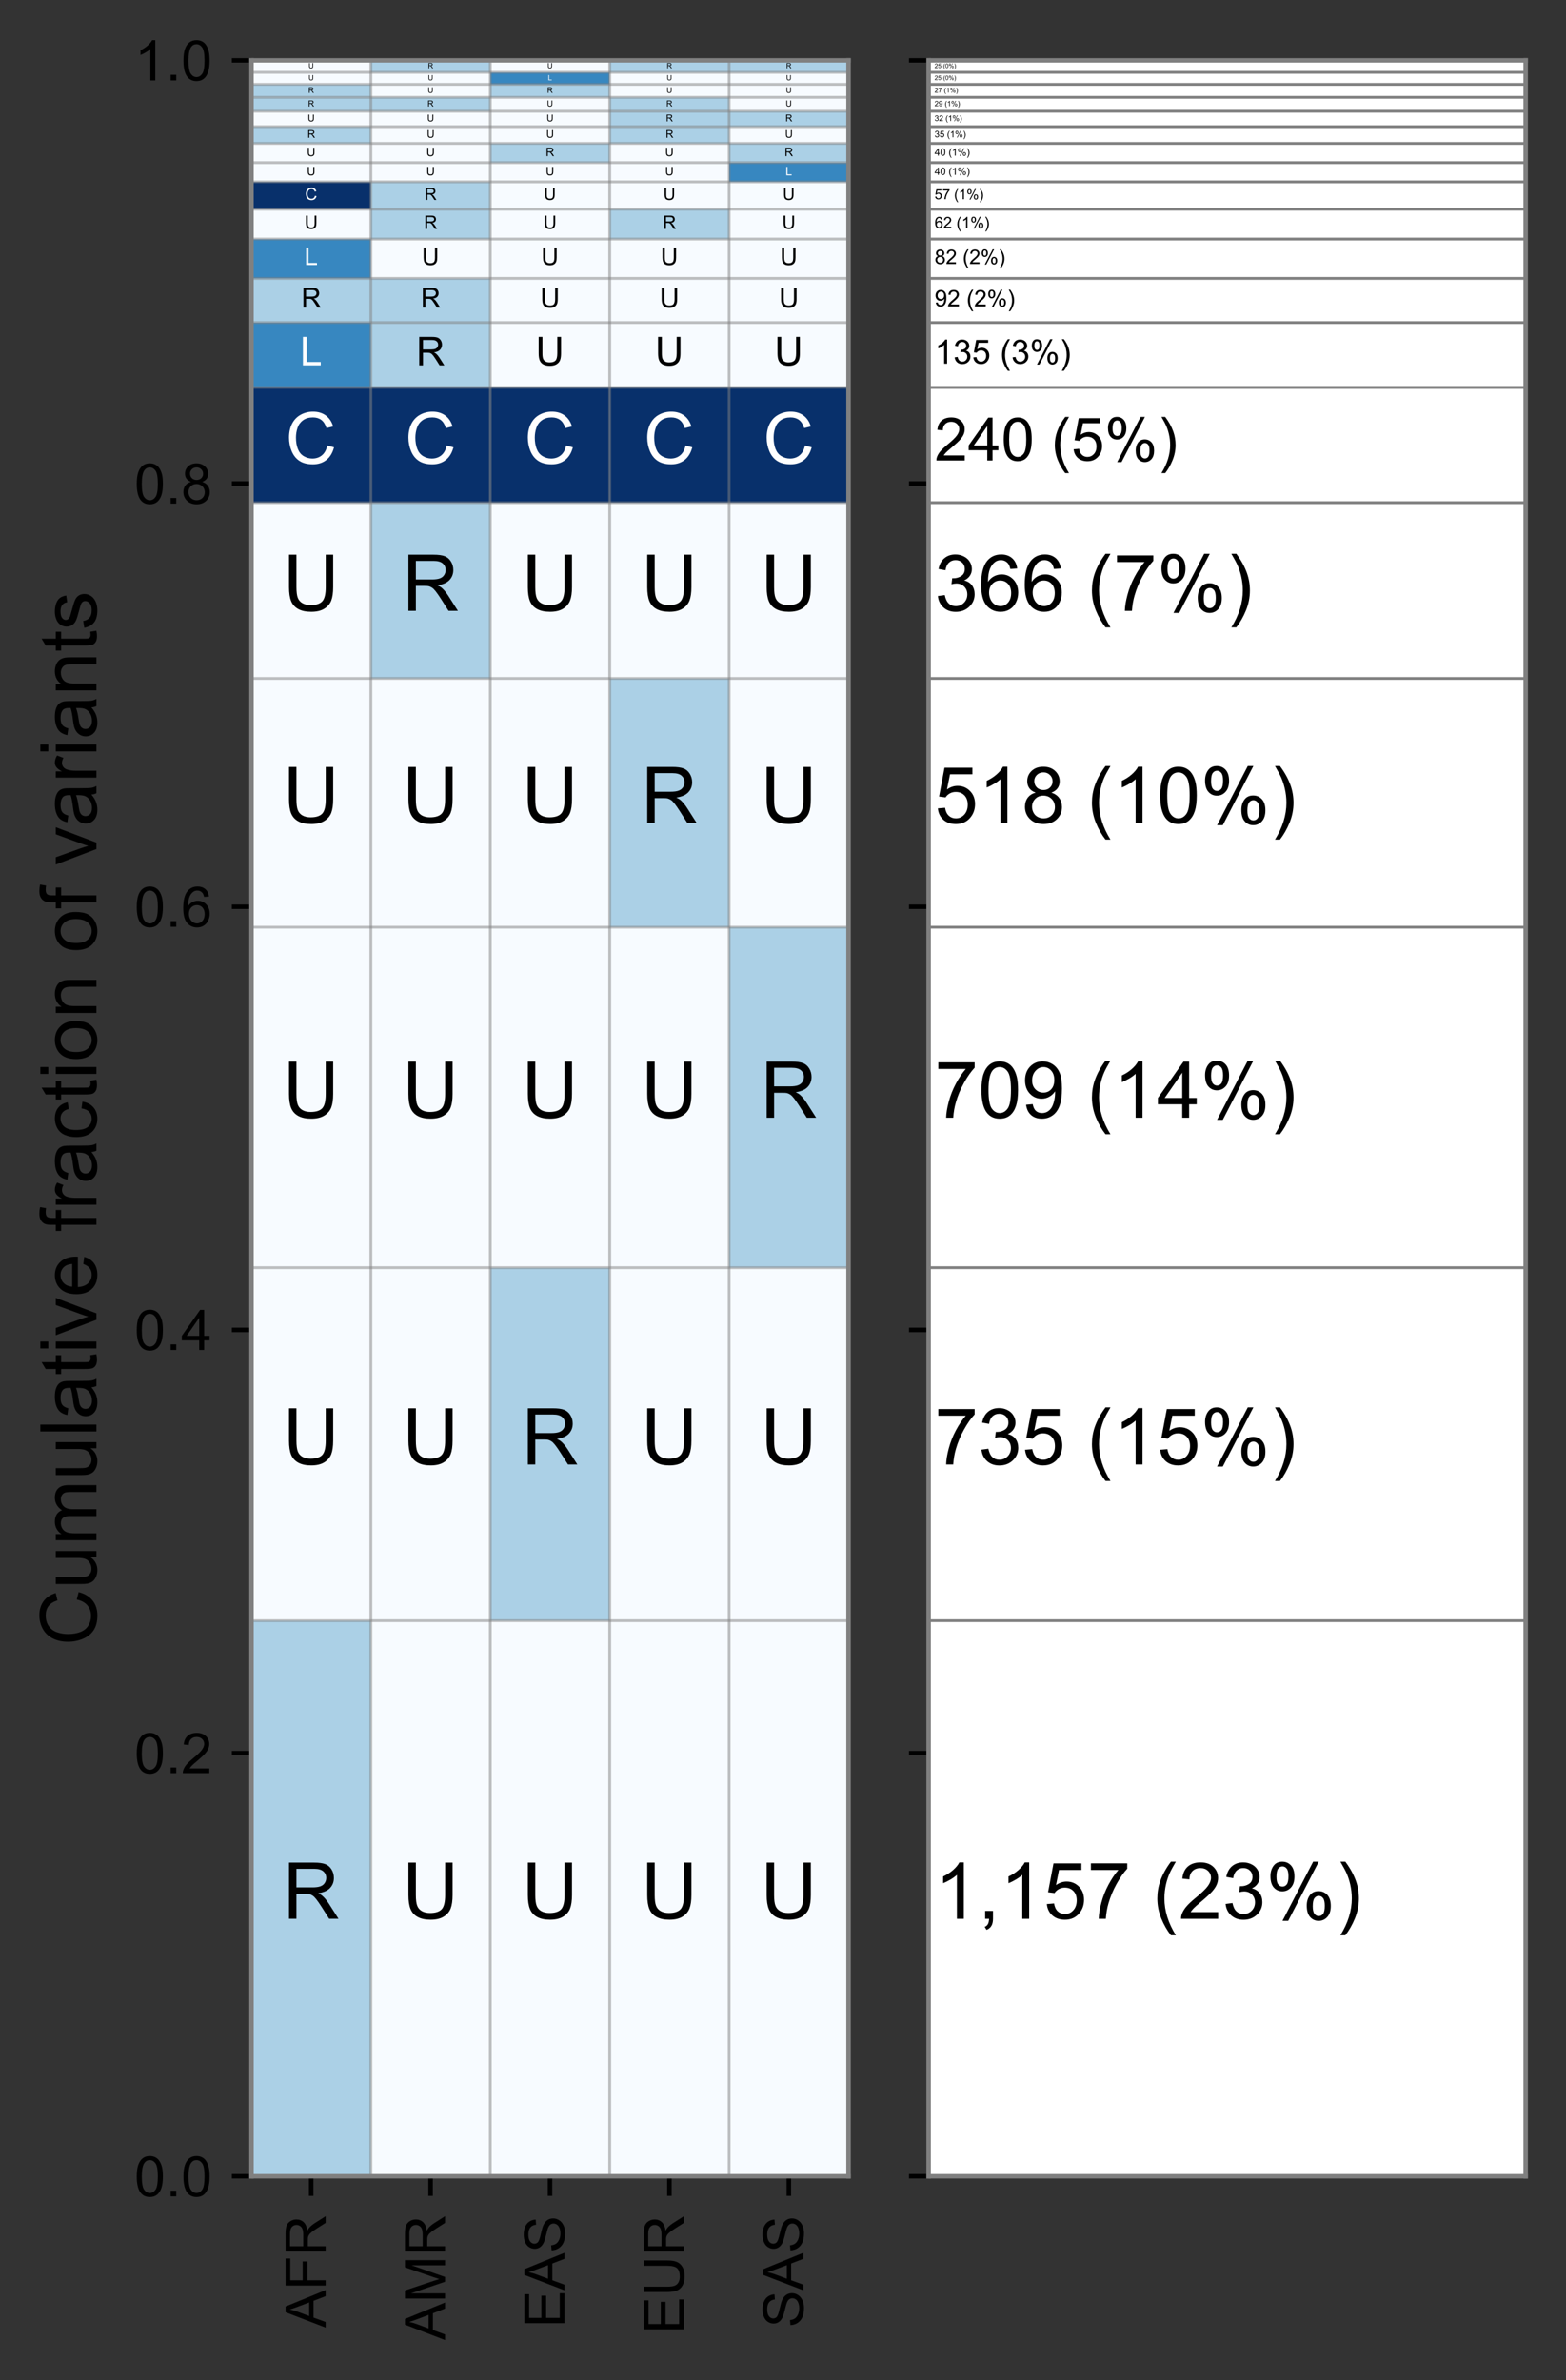 <?xml version="1.0" encoding="utf-8" standalone="no"?>
<!DOCTYPE svg PUBLIC "-//W3C//DTD SVG 1.1//EN"
  "http://www.w3.org/Graphics/SVG/1.1/DTD/svg11.dtd">
<!-- Created with matplotlib (https://matplotlib.org/) -->
<svg height="424.976pt" version="1.1" viewBox="0 0 279.628 424.976" width="279.628pt" xmlns="http://www.w3.org/2000/svg" xmlns:xlink="http://www.w3.org/1999/xlink">
 <rect x="0" y="0" width="279.628" height="424.976" fill="#333333" stroke="none"/>
 <defs>
  <style type="text/css">*{stroke-linecap:butt;stroke-linejoin:round;}</style>
 </defs>
 <g id="figure_1">
  <g id="patch_1">
   <path d="M 0 424.976 
L 279.628 424.976 
L 279.628 0 
L 0 0 
z
" style="fill:none;"/>
  </g>
  <g id="axes_1">
   <g id="patch_2">
    <path d="M 44.903 388.554 
L 151.516 388.554 
L 151.516 10.779 
L 44.903 10.779 
z
" style="fill:#ffffff;"/>
   </g>
   <g id="patch_3">
    <path clip-path="url(#pad66cec7bb)" d="M 44.903 388.554 
L 66.226 388.554 
L 66.226 289.352 
L 44.903 289.352 
z
" style="fill:#abd0e6;"/>
   </g>
   <g id="patch_4">
    <path clip-path="url(#pad66cec7bb)" d="M 66.226 388.554 
L 87.548 388.554 
L 87.548 289.352 
L 66.226 289.352 
z
" style="fill:#f7fbff;"/>
   </g>
   <g id="patch_5">
    <path clip-path="url(#pad66cec7bb)" d="M 87.548 388.554 
L 108.871 388.554 
L 108.871 289.352 
L 87.548 289.352 
z
" style="fill:#f7fbff;"/>
   </g>
   <g id="patch_6">
    <path clip-path="url(#pad66cec7bb)" d="M 108.871 388.554 
L 130.193 388.554 
L 130.193 289.352 
L 108.871 289.352 
z
" style="fill:#f7fbff;"/>
   </g>
   <g id="patch_7">
    <path clip-path="url(#pad66cec7bb)" d="M 130.193 388.554 
L 151.516 388.554 
L 151.516 289.352 
L 130.193 289.352 
z
" style="fill:#f7fbff;"/>
   </g>
   <g id="patch_8">
    <path clip-path="url(#pad66cec7bb)" d="M 44.903 289.352 
L 66.226 289.352 
L 66.226 226.332 
L 44.903 226.332 
z
" style="fill:#f7fbff;"/>
   </g>
   <g id="patch_9">
    <path clip-path="url(#pad66cec7bb)" d="M 66.226 289.352 
L 87.548 289.352 
L 87.548 226.332 
L 66.226 226.332 
z
" style="fill:#f7fbff;"/>
   </g>
   <g id="patch_10">
    <path clip-path="url(#pad66cec7bb)" d="M 87.548 289.352 
L 108.871 289.352 
L 108.871 226.332 
L 87.548 226.332 
z
" style="fill:#abd0e6;"/>
   </g>
   <g id="patch_11">
    <path clip-path="url(#pad66cec7bb)" d="M 108.871 289.352 
L 130.193 289.352 
L 130.193 226.332 
L 108.871 226.332 
z
" style="fill:#f7fbff;"/>
   </g>
   <g id="patch_12">
    <path clip-path="url(#pad66cec7bb)" d="M 130.193 289.352 
L 151.516 289.352 
L 151.516 226.332 
L 130.193 226.332 
z
" style="fill:#f7fbff;"/>
   </g>
   <g id="patch_13">
    <path clip-path="url(#pad66cec7bb)" d="M 44.903 226.332 
L 66.226 226.332 
L 66.226 165.541 
L 44.903 165.541 
z
" style="fill:#f7fbff;"/>
   </g>
   <g id="patch_14">
    <path clip-path="url(#pad66cec7bb)" d="M 66.226 226.332 
L 87.548 226.332 
L 87.548 165.541 
L 66.226 165.541 
z
" style="fill:#f7fbff;"/>
   </g>
   <g id="patch_15">
    <path clip-path="url(#pad66cec7bb)" d="M 87.548 226.332 
L 108.871 226.332 
L 108.871 165.541 
L 87.548 165.541 
z
" style="fill:#f7fbff;"/>
   </g>
   <g id="patch_16">
    <path clip-path="url(#pad66cec7bb)" d="M 108.871 226.332 
L 130.193 226.332 
L 130.193 165.541 
L 108.871 165.541 
z
" style="fill:#f7fbff;"/>
   </g>
   <g id="patch_17">
    <path clip-path="url(#pad66cec7bb)" d="M 130.193 226.332 
L 151.516 226.332 
L 151.516 165.541 
L 130.193 165.541 
z
" style="fill:#abd0e6;"/>
   </g>
   <g id="patch_18">
    <path clip-path="url(#pad66cec7bb)" d="M 44.903 165.541 
L 66.226 165.541 
L 66.226 121.128 
L 44.903 121.128 
z
" style="fill:#f7fbff;"/>
   </g>
   <g id="patch_19">
    <path clip-path="url(#pad66cec7bb)" d="M 66.226 165.541 
L 87.548 165.541 
L 87.548 121.128 
L 66.226 121.128 
z
" style="fill:#f7fbff;"/>
   </g>
   <g id="patch_20">
    <path clip-path="url(#pad66cec7bb)" d="M 87.548 165.541 
L 108.871 165.541 
L 108.871 121.128 
L 87.548 121.128 
z
" style="fill:#f7fbff;"/>
   </g>
   <g id="patch_21">
    <path clip-path="url(#pad66cec7bb)" d="M 108.871 165.541 
L 130.193 165.541 
L 130.193 121.128 
L 108.871 121.128 
z
" style="fill:#abd0e6;"/>
   </g>
   <g id="patch_22">
    <path clip-path="url(#pad66cec7bb)" d="M 130.193 165.541 
L 151.516 165.541 
L 151.516 121.128 
L 130.193 121.128 
z
" style="fill:#f7fbff;"/>
   </g>
   <g id="patch_23">
    <path clip-path="url(#pad66cec7bb)" d="M 44.903 121.128 
L 66.226 121.128 
L 66.226 89.746 
L 44.903 89.746 
z
" style="fill:#f7fbff;"/>
   </g>
   <g id="patch_24">
    <path clip-path="url(#pad66cec7bb)" d="M 66.226 121.128 
L 87.548 121.128 
L 87.548 89.746 
L 66.226 89.746 
z
" style="fill:#abd0e6;"/>
   </g>
   <g id="patch_25">
    <path clip-path="url(#pad66cec7bb)" d="M 87.548 121.128 
L 108.871 121.128 
L 108.871 89.746 
L 87.548 89.746 
z
" style="fill:#f7fbff;"/>
   </g>
   <g id="patch_26">
    <path clip-path="url(#pad66cec7bb)" d="M 108.871 121.128 
L 130.193 121.128 
L 130.193 89.746 
L 108.871 89.746 
z
" style="fill:#f7fbff;"/>
   </g>
   <g id="patch_27">
    <path clip-path="url(#pad66cec7bb)" d="M 130.193 121.128 
L 151.516 121.128 
L 151.516 89.746 
L 130.193 89.746 
z
" style="fill:#f7fbff;"/>
   </g>
   <g id="patch_28">
    <path clip-path="url(#pad66cec7bb)" d="M 44.903 89.746 
L 66.226 89.746 
L 66.226 69.169 
L 44.903 69.169 
z
" style="fill:#08306b;"/>
   </g>
   <g id="patch_29">
    <path clip-path="url(#pad66cec7bb)" d="M 66.226 89.746 
L 87.548 89.746 
L 87.548 69.169 
L 66.226 69.169 
z
" style="fill:#08306b;"/>
   </g>
   <g id="patch_30">
    <path clip-path="url(#pad66cec7bb)" d="M 87.548 89.746 
L 108.871 89.746 
L 108.871 69.169 
L 87.548 69.169 
z
" style="fill:#08306b;"/>
   </g>
   <g id="patch_31">
    <path clip-path="url(#pad66cec7bb)" d="M 108.871 89.746 
L 130.193 89.746 
L 130.193 69.169 
L 108.871 69.169 
z
" style="fill:#08306b;"/>
   </g>
   <g id="patch_32">
    <path clip-path="url(#pad66cec7bb)" d="M 130.193 89.746 
L 151.516 89.746 
L 151.516 69.169 
L 130.193 69.169 
z
" style="fill:#08306b;"/>
   </g>
   <g id="patch_33">
    <path clip-path="url(#pad66cec7bb)" d="M 44.903 69.169 
L 66.226 69.169 
L 66.226 57.594 
L 44.903 57.594 
z
" style="fill:#3787c0;"/>
   </g>
   <g id="patch_34">
    <path clip-path="url(#pad66cec7bb)" d="M 66.226 69.169 
L 87.548 69.169 
L 87.548 57.594 
L 66.226 57.594 
z
" style="fill:#abd0e6;"/>
   </g>
   <g id="patch_35">
    <path clip-path="url(#pad66cec7bb)" d="M 87.548 69.169 
L 108.871 69.169 
L 108.871 57.594 
L 87.548 57.594 
z
" style="fill:#f7fbff;"/>
   </g>
   <g id="patch_36">
    <path clip-path="url(#pad66cec7bb)" d="M 108.871 69.169 
L 130.193 69.169 
L 130.193 57.594 
L 108.871 57.594 
z
" style="fill:#f7fbff;"/>
   </g>
   <g id="patch_37">
    <path clip-path="url(#pad66cec7bb)" d="M 130.193 69.169 
L 151.516 69.169 
L 151.516 57.594 
L 130.193 57.594 
z
" style="fill:#f7fbff;"/>
   </g>
   <g id="patch_38">
    <path clip-path="url(#pad66cec7bb)" d="M 44.903 57.594 
L 66.226 57.594 
L 66.226 49.705 
L 44.903 49.705 
z
" style="fill:#abd0e6;"/>
   </g>
   <g id="patch_39">
    <path clip-path="url(#pad66cec7bb)" d="M 66.226 57.594 
L 87.548 57.594 
L 87.548 49.705 
L 66.226 49.705 
z
" style="fill:#abd0e6;"/>
   </g>
   <g id="patch_40">
    <path clip-path="url(#pad66cec7bb)" d="M 87.548 57.594 
L 108.871 57.594 
L 108.871 49.705 
L 87.548 49.705 
z
" style="fill:#f7fbff;"/>
   </g>
   <g id="patch_41">
    <path clip-path="url(#pad66cec7bb)" d="M 108.871 57.594 
L 130.193 57.594 
L 130.193 49.705 
L 108.871 49.705 
z
" style="fill:#f7fbff;"/>
   </g>
   <g id="patch_42">
    <path clip-path="url(#pad66cec7bb)" d="M 130.193 57.594 
L 151.516 57.594 
L 151.516 49.705 
L 130.193 49.705 
z
" style="fill:#f7fbff;"/>
   </g>
   <g id="patch_43">
    <path clip-path="url(#pad66cec7bb)" d="M 44.903 49.705 
L 66.226 49.705 
L 66.226 42.675 
L 44.903 42.675 
z
" style="fill:#3787c0;"/>
   </g>
   <g id="patch_44">
    <path clip-path="url(#pad66cec7bb)" d="M 66.226 49.705 
L 87.548 49.705 
L 87.548 42.675 
L 66.226 42.675 
z
" style="fill:#f7fbff;"/>
   </g>
   <g id="patch_45">
    <path clip-path="url(#pad66cec7bb)" d="M 87.548 49.705 
L 108.871 49.705 
L 108.871 42.675 
L 87.548 42.675 
z
" style="fill:#f7fbff;"/>
   </g>
   <g id="patch_46">
    <path clip-path="url(#pad66cec7bb)" d="M 108.871 49.705 
L 130.193 49.705 
L 130.193 42.675 
L 108.871 42.675 
z
" style="fill:#f7fbff;"/>
   </g>
   <g id="patch_47">
    <path clip-path="url(#pad66cec7bb)" d="M 130.193 49.705 
L 151.516 49.705 
L 151.516 42.675 
L 130.193 42.675 
z
" style="fill:#f7fbff;"/>
   </g>
   <g id="patch_48">
    <path clip-path="url(#pad66cec7bb)" d="M 44.903 42.675 
L 66.226 42.675 
L 66.226 37.359 
L 44.903 37.359 
z
" style="fill:#f7fbff;"/>
   </g>
   <g id="patch_49">
    <path clip-path="url(#pad66cec7bb)" d="M 66.226 42.675 
L 87.548 42.675 
L 87.548 37.359 
L 66.226 37.359 
z
" style="fill:#abd0e6;"/>
   </g>
   <g id="patch_50">
    <path clip-path="url(#pad66cec7bb)" d="M 87.548 42.675 
L 108.871 42.675 
L 108.871 37.359 
L 87.548 37.359 
z
" style="fill:#f7fbff;"/>
   </g>
   <g id="patch_51">
    <path clip-path="url(#pad66cec7bb)" d="M 108.871 42.675 
L 130.193 42.675 
L 130.193 37.359 
L 108.871 37.359 
z
" style="fill:#abd0e6;"/>
   </g>
   <g id="patch_52">
    <path clip-path="url(#pad66cec7bb)" d="M 130.193 42.675 
L 151.516 42.675 
L 151.516 37.359 
L 130.193 37.359 
z
" style="fill:#f7fbff;"/>
   </g>
   <g id="patch_53">
    <path clip-path="url(#pad66cec7bb)" d="M 44.903 37.359 
L 66.226 37.359 
L 66.226 32.471 
L 44.903 32.471 
z
" style="fill:#08306b;"/>
   </g>
   <g id="patch_54">
    <path clip-path="url(#pad66cec7bb)" d="M 66.226 37.359 
L 87.548 37.359 
L 87.548 32.471 
L 66.226 32.471 
z
" style="fill:#abd0e6;"/>
   </g>
   <g id="patch_55">
    <path clip-path="url(#pad66cec7bb)" d="M 87.548 37.359 
L 108.871 37.359 
L 108.871 32.471 
L 87.548 32.471 
z
" style="fill:#f7fbff;"/>
   </g>
   <g id="patch_56">
    <path clip-path="url(#pad66cec7bb)" d="M 108.871 37.359 
L 130.193 37.359 
L 130.193 32.471 
L 108.871 32.471 
z
" style="fill:#f7fbff;"/>
   </g>
   <g id="patch_57">
    <path clip-path="url(#pad66cec7bb)" d="M 130.193 37.359 
L 151.516 37.359 
L 151.516 32.471 
L 130.193 32.471 
z
" style="fill:#f7fbff;"/>
   </g>
   <g id="patch_58">
    <path clip-path="url(#pad66cec7bb)" d="M 44.903 32.471 
L 66.226 32.471 
L 66.226 29.042 
L 44.903 29.042 
z
" style="fill:#f7fbff;"/>
   </g>
   <g id="patch_59">
    <path clip-path="url(#pad66cec7bb)" d="M 66.226 32.471 
L 87.548 32.471 
L 87.548 29.042 
L 66.226 29.042 
z
" style="fill:#f7fbff;"/>
   </g>
   <g id="patch_60">
    <path clip-path="url(#pad66cec7bb)" d="M 87.548 32.471 
L 108.871 32.471 
L 108.871 29.042 
L 87.548 29.042 
z
" style="fill:#f7fbff;"/>
   </g>
   <g id="patch_61">
    <path clip-path="url(#pad66cec7bb)" d="M 108.871 32.471 
L 130.193 32.471 
L 130.193 29.042 
L 108.871 29.042 
z
" style="fill:#f7fbff;"/>
   </g>
   <g id="patch_62">
    <path clip-path="url(#pad66cec7bb)" d="M 130.193 32.471 
L 151.516 32.471 
L 151.516 29.042 
L 130.193 29.042 
z
" style="fill:#3787c0;"/>
   </g>
   <g id="patch_63">
    <path clip-path="url(#pad66cec7bb)" d="M 44.903 29.042 
L 66.226 29.042 
L 66.226 25.612 
L 44.903 25.612 
z
" style="fill:#f7fbff;"/>
   </g>
   <g id="patch_64">
    <path clip-path="url(#pad66cec7bb)" d="M 66.226 29.042 
L 87.548 29.042 
L 87.548 25.612 
L 66.226 25.612 
z
" style="fill:#f7fbff;"/>
   </g>
   <g id="patch_65">
    <path clip-path="url(#pad66cec7bb)" d="M 87.548 29.042 
L 108.871 29.042 
L 108.871 25.612 
L 87.548 25.612 
z
" style="fill:#abd0e6;"/>
   </g>
   <g id="patch_66">
    <path clip-path="url(#pad66cec7bb)" d="M 108.871 29.042 
L 130.193 29.042 
L 130.193 25.612 
L 108.871 25.612 
z
" style="fill:#f7fbff;"/>
   </g>
   <g id="patch_67">
    <path clip-path="url(#pad66cec7bb)" d="M 130.193 29.042 
L 151.516 29.042 
L 151.516 25.612 
L 130.193 25.612 
z
" style="fill:#abd0e6;"/>
   </g>
   <g id="patch_68">
    <path clip-path="url(#pad66cec7bb)" d="M 44.903 25.612 
L 66.226 25.612 
L 66.226 22.611 
L 44.903 22.611 
z
" style="fill:#abd0e6;"/>
   </g>
   <g id="patch_69">
    <path clip-path="url(#pad66cec7bb)" d="M 66.226 25.612 
L 87.548 25.612 
L 87.548 22.611 
L 66.226 22.611 
z
" style="fill:#f7fbff;"/>
   </g>
   <g id="patch_70">
    <path clip-path="url(#pad66cec7bb)" d="M 87.548 25.612 
L 108.871 25.612 
L 108.871 22.611 
L 87.548 22.611 
z
" style="fill:#f7fbff;"/>
   </g>
   <g id="patch_71">
    <path clip-path="url(#pad66cec7bb)" d="M 108.871 25.612 
L 130.193 25.612 
L 130.193 22.611 
L 108.871 22.611 
z
" style="fill:#abd0e6;"/>
   </g>
   <g id="patch_72">
    <path clip-path="url(#pad66cec7bb)" d="M 130.193 25.612 
L 151.516 25.612 
L 151.516 22.611 
L 130.193 22.611 
z
" style="fill:#f7fbff;"/>
   </g>
   <g id="patch_73">
    <path clip-path="url(#pad66cec7bb)" d="M 44.903 22.611 
L 66.226 22.611 
L 66.226 19.867 
L 44.903 19.867 
z
" style="fill:#f7fbff;"/>
   </g>
   <g id="patch_74">
    <path clip-path="url(#pad66cec7bb)" d="M 66.226 22.611 
L 87.548 22.611 
L 87.548 19.867 
L 66.226 19.867 
z
" style="fill:#f7fbff;"/>
   </g>
   <g id="patch_75">
    <path clip-path="url(#pad66cec7bb)" d="M 87.548 22.611 
L 108.871 22.611 
L 108.871 19.867 
L 87.548 19.867 
z
" style="fill:#f7fbff;"/>
   </g>
   <g id="patch_76">
    <path clip-path="url(#pad66cec7bb)" d="M 108.871 22.611 
L 130.193 22.611 
L 130.193 19.867 
L 108.871 19.867 
z
" style="fill:#abd0e6;"/>
   </g>
   <g id="patch_77">
    <path clip-path="url(#pad66cec7bb)" d="M 130.193 22.611 
L 151.516 22.611 
L 151.516 19.867 
L 130.193 19.867 
z
" style="fill:#abd0e6;"/>
   </g>
   <g id="patch_78">
    <path clip-path="url(#pad66cec7bb)" d="M 44.903 19.867 
L 66.226 19.867 
L 66.226 17.381 
L 44.903 17.381 
z
" style="fill:#abd0e6;"/>
   </g>
   <g id="patch_79">
    <path clip-path="url(#pad66cec7bb)" d="M 66.226 19.867 
L 87.548 19.867 
L 87.548 17.381 
L 66.226 17.381 
z
" style="fill:#abd0e6;"/>
   </g>
   <g id="patch_80">
    <path clip-path="url(#pad66cec7bb)" d="M 87.548 19.867 
L 108.871 19.867 
L 108.871 17.381 
L 87.548 17.381 
z
" style="fill:#f7fbff;"/>
   </g>
   <g id="patch_81">
    <path clip-path="url(#pad66cec7bb)" d="M 108.871 19.867 
L 130.193 19.867 
L 130.193 17.381 
L 108.871 17.381 
z
" style="fill:#abd0e6;"/>
   </g>
   <g id="patch_82">
    <path clip-path="url(#pad66cec7bb)" d="M 130.193 19.867 
L 151.516 19.867 
L 151.516 17.381 
L 130.193 17.381 
z
" style="fill:#f7fbff;"/>
   </g>
   <g id="patch_83">
    <path clip-path="url(#pad66cec7bb)" d="M 44.903 17.381 
L 66.226 17.381 
L 66.226 15.066 
L 44.903 15.066 
z
" style="fill:#abd0e6;"/>
   </g>
   <g id="patch_84">
    <path clip-path="url(#pad66cec7bb)" d="M 66.226 17.381 
L 87.548 17.381 
L 87.548 15.066 
L 66.226 15.066 
z
" style="fill:#f7fbff;"/>
   </g>
   <g id="patch_85">
    <path clip-path="url(#pad66cec7bb)" d="M 87.548 17.381 
L 108.871 17.381 
L 108.871 15.066 
L 87.548 15.066 
z
" style="fill:#abd0e6;"/>
   </g>
   <g id="patch_86">
    <path clip-path="url(#pad66cec7bb)" d="M 108.871 17.381 
L 130.193 17.381 
L 130.193 15.066 
L 108.871 15.066 
z
" style="fill:#f7fbff;"/>
   </g>
   <g id="patch_87">
    <path clip-path="url(#pad66cec7bb)" d="M 130.193 17.381 
L 151.516 17.381 
L 151.516 15.066 
L 130.193 15.066 
z
" style="fill:#f7fbff;"/>
   </g>
   <g id="patch_88">
    <path clip-path="url(#pad66cec7bb)" d="M 44.903 15.066 
L 66.226 15.066 
L 66.226 12.922 
L 44.903 12.922 
z
" style="fill:#f7fbff;"/>
   </g>
   <g id="patch_89">
    <path clip-path="url(#pad66cec7bb)" d="M 66.226 15.066 
L 87.548 15.066 
L 87.548 12.922 
L 66.226 12.922 
z
" style="fill:#f7fbff;"/>
   </g>
   <g id="patch_90">
    <path clip-path="url(#pad66cec7bb)" d="M 87.548 15.066 
L 108.871 15.066 
L 108.871 12.922 
L 87.548 12.922 
z
" style="fill:#3787c0;"/>
   </g>
   <g id="patch_91">
    <path clip-path="url(#pad66cec7bb)" d="M 108.871 15.066 
L 130.193 15.066 
L 130.193 12.922 
L 108.871 12.922 
z
" style="fill:#f7fbff;"/>
   </g>
   <g id="patch_92">
    <path clip-path="url(#pad66cec7bb)" d="M 130.193 15.066 
L 151.516 15.066 
L 151.516 12.922 
L 130.193 12.922 
z
" style="fill:#f7fbff;"/>
   </g>
   <g id="patch_93">
    <path clip-path="url(#pad66cec7bb)" d="M 44.903 12.922 
L 66.226 12.922 
L 66.226 10.779 
L 44.903 10.779 
z
" style="fill:#f7fbff;"/>
   </g>
   <g id="patch_94">
    <path clip-path="url(#pad66cec7bb)" d="M 66.226 12.922 
L 87.548 12.922 
L 87.548 10.779 
L 66.226 10.779 
z
" style="fill:#abd0e6;"/>
   </g>
   <g id="patch_95">
    <path clip-path="url(#pad66cec7bb)" d="M 87.548 12.922 
L 108.871 12.922 
L 108.871 10.779 
L 87.548 10.779 
z
" style="fill:#f7fbff;"/>
   </g>
   <g id="patch_96">
    <path clip-path="url(#pad66cec7bb)" d="M 108.871 12.922 
L 130.193 12.922 
L 130.193 10.779 
L 108.871 10.779 
z
" style="fill:#abd0e6;"/>
   </g>
   <g id="patch_97">
    <path clip-path="url(#pad66cec7bb)" d="M 130.193 12.922 
L 151.516 12.922 
L 151.516 10.779 
L 130.193 10.779 
z
" style="fill:#abd0e6;"/>
   </g>
   <g id="matplotlib.axis_1">
    <g id="xtick_1">
     <g id="line2d_1">
      <defs>
       <path d="M 0 0 
L 0 3.5 
" id="mf0adf7603e" style="stroke:#000000;stroke-width:0.8;"/>
      </defs>
      <g>
       <use style="stroke:#000000;stroke-width:0.8;" x="55.565" xlink:href="#mf0adf7603e" y="388.554"/>
      </g>
     </g>
     <g id="text_1">
      <!-- AFR -->
      <g transform="translate(58.15 415.554)rotate(-90)scale(0.1 -0.1)">
       <defs>
        <path d="M -0.141 0 
L 27.344 71.578 
L 37.547 71.578 
L 66.844 0 
L 56.062 0 
L 47.703 21.688 
L 17.781 21.688 
L 9.906 0 
z
M 20.516 29.391 
L 44.781 29.391 
L 37.312 49.219 
Q 33.891 58.25 32.234 64.062 
Q 30.859 57.172 28.375 50.391 
z
" id="ArialMT-65"/>
        <path d="M 8.203 0 
L 8.203 71.578 
L 56.5 71.578 
L 56.5 63.141 
L 17.672 63.141 
L 17.672 40.969 
L 51.266 40.969 
L 51.266 32.516 
L 17.672 32.516 
L 17.672 0 
z
" id="ArialMT-70"/>
        <path d="M 7.859 0 
L 7.859 71.578 
L 39.594 71.578 
Q 49.172 71.578 54.141 69.641 
Q 59.125 67.719 62.109 62.828 
Q 65.094 57.953 65.094 52.047 
Q 65.094 44.438 60.156 39.203 
Q 55.219 33.984 44.922 32.562 
Q 48.688 30.766 50.641 29 
Q 54.781 25.203 58.5 19.484 
L 70.953 0 
L 59.031 0 
L 49.562 14.891 
Q 45.406 21.344 42.719 24.75 
Q 40.047 28.172 37.922 29.531 
Q 35.797 30.906 33.594 31.453 
Q 31.984 31.781 28.328 31.781 
L 17.328 31.781 
L 17.328 0 
z
M 17.328 39.984 
L 37.703 39.984 
Q 44.188 39.984 47.844 41.328 
Q 51.516 42.672 53.422 45.625 
Q 55.328 48.578 55.328 52.047 
Q 55.328 57.125 51.641 60.391 
Q 47.953 63.672 39.984 63.672 
L 17.328 63.672 
z
" id="ArialMT-82"/>
       </defs>
       <use xlink:href="#ArialMT-65"/>
       <use x="66.699" xlink:href="#ArialMT-70"/>
       <use x="127.783" xlink:href="#ArialMT-82"/>
      </g>
     </g>
    </g>
    <g id="xtick_2">
     <g id="line2d_2">
      <g>
       <use style="stroke:#000000;stroke-width:0.8;" x="76.887" xlink:href="#mf0adf7603e" y="388.554"/>
      </g>
     </g>
     <g id="text_2">
      <!-- AMR -->
      <g transform="translate(79.472 417.776)rotate(-90)scale(0.1 -0.1)">
       <defs>
        <path d="M 7.422 0 
L 7.422 71.578 
L 21.688 71.578 
L 38.625 20.906 
Q 40.969 13.812 42.047 10.297 
Q 43.266 14.203 45.844 21.781 
L 62.984 71.578 
L 75.734 71.578 
L 75.734 0 
L 66.609 0 
L 66.609 59.906 
L 45.797 0 
L 37.25 0 
L 16.547 60.938 
L 16.547 0 
z
" id="ArialMT-77"/>
       </defs>
       <use xlink:href="#ArialMT-65"/>
       <use x="66.699" xlink:href="#ArialMT-77"/>
       <use x="150" xlink:href="#ArialMT-82"/>
      </g>
     </g>
    </g>
    <g id="xtick_3">
     <g id="line2d_3">
      <g>
       <use style="stroke:#000000;stroke-width:0.8;" x="98.21" xlink:href="#mf0adf7603e" y="388.554"/>
      </g>
     </g>
     <g id="text_3">
      <!-- EAS -->
      <g transform="translate(100.795 415.565)rotate(-90)scale(0.1 -0.1)">
       <defs>
        <path d="M 7.906 0 
L 7.906 71.578 
L 59.672 71.578 
L 59.672 63.141 
L 17.391 63.141 
L 17.391 41.219 
L 56.984 41.219 
L 56.984 32.812 
L 17.391 32.812 
L 17.391 8.453 
L 61.328 8.453 
L 61.328 0 
z
" id="ArialMT-69"/>
        <path d="M 4.5 23 
L 13.422 23.781 
Q 14.062 18.406 16.375 14.969 
Q 18.703 11.531 23.578 9.406 
Q 28.469 7.281 34.578 7.281 
Q 39.984 7.281 44.141 8.891 
Q 48.297 10.5 50.312 13.297 
Q 52.344 16.109 52.344 19.438 
Q 52.344 22.797 50.391 25.312 
Q 48.438 27.828 43.953 29.547 
Q 41.062 30.672 31.203 33.031 
Q 21.344 35.406 17.391 37.5 
Q 12.25 40.188 9.734 44.156 
Q 7.234 48.141 7.234 53.078 
Q 7.234 58.5 10.297 63.203 
Q 13.375 67.922 19.281 70.359 
Q 25.203 72.797 32.422 72.797 
Q 40.375 72.797 46.453 70.234 
Q 52.547 67.672 55.812 62.688 
Q 59.078 57.719 59.328 51.422 
L 50.25 50.734 
Q 49.516 57.516 45.281 60.984 
Q 41.062 64.453 32.812 64.453 
Q 24.219 64.453 20.281 61.297 
Q 16.359 58.156 16.359 53.719 
Q 16.359 49.859 19.141 47.359 
Q 21.875 44.875 33.422 42.266 
Q 44.969 39.656 49.266 37.703 
Q 55.516 34.812 58.484 30.391 
Q 61.469 25.984 61.469 20.219 
Q 61.469 14.5 58.203 9.438 
Q 54.938 4.391 48.797 1.578 
Q 42.672 -1.219 35.016 -1.219 
Q 25.297 -1.219 18.719 1.609 
Q 12.156 4.438 8.422 10.125 
Q 4.688 15.828 4.5 23 
z
" id="ArialMT-83"/>
       </defs>
       <use xlink:href="#ArialMT-69"/>
       <use x="66.699" xlink:href="#ArialMT-65"/>
       <use x="133.398" xlink:href="#ArialMT-83"/>
      </g>
     </g>
    </g>
    <g id="xtick_4">
     <g id="line2d_4">
      <g>
       <use style="stroke:#000000;stroke-width:0.8;" x="119.532" xlink:href="#mf0adf7603e" y="388.554"/>
      </g>
     </g>
     <g id="text_4">
      <!-- EUR -->
      <g transform="translate(122.117 416.668)rotate(-90)scale(0.1 -0.1)">
       <defs>
        <path d="M 54.688 71.578 
L 64.156 71.578 
L 64.156 30.219 
Q 64.156 19.438 61.719 13.078 
Q 59.281 6.734 52.906 2.75 
Q 46.531 -1.219 36.188 -1.219 
Q 26.125 -1.219 19.719 2.25 
Q 13.328 5.719 10.594 12.281 
Q 7.859 18.844 7.859 30.219 
L 7.859 71.578 
L 17.328 71.578 
L 17.328 30.281 
Q 17.328 20.953 19.062 16.531 
Q 20.797 12.109 25.016 9.719 
Q 29.25 7.328 35.359 7.328 
Q 45.797 7.328 50.234 12.062 
Q 54.688 16.797 54.688 30.281 
z
" id="ArialMT-85"/>
       </defs>
       <use xlink:href="#ArialMT-69"/>
       <use x="66.699" xlink:href="#ArialMT-85"/>
       <use x="138.916" xlink:href="#ArialMT-82"/>
      </g>
     </g>
    </g>
    <g id="xtick_5">
     <g id="line2d_5">
      <g>
       <use style="stroke:#000000;stroke-width:0.8;" x="140.855" xlink:href="#mf0adf7603e" y="388.554"/>
      </g>
     </g>
     <g id="text_5">
      <!-- SAS -->
      <g transform="translate(143.44 415.565)rotate(-90)scale(0.1 -0.1)">
       <use xlink:href="#ArialMT-83"/>
       <use x="66.699" xlink:href="#ArialMT-65"/>
       <use x="133.398" xlink:href="#ArialMT-83"/>
      </g>
     </g>
    </g>
   </g>
   <g id="matplotlib.axis_2">
    <g id="ytick_1">
     <g id="line2d_6">
      <defs>
       <path d="M 0 0 
L -3.5 0 
" id="m8e2e5d1003" style="stroke:#000000;stroke-width:0.8;"/>
      </defs>
      <g>
       <use style="stroke:#000000;stroke-width:0.8;" x="44.903" xlink:href="#m8e2e5d1003" y="388.554"/>
      </g>
     </g>
     <g id="text_6">
      <!-- 0.0 -->
      <g transform="translate(24.003 392.133)scale(0.1 -0.1)">
       <defs>
        <path d="M 4.156 35.297 
Q 4.156 48 6.766 55.734 
Q 9.375 63.484 14.516 67.672 
Q 19.672 71.875 27.484 71.875 
Q 33.25 71.875 37.594 69.547 
Q 41.938 67.234 44.766 62.859 
Q 47.609 58.5 49.219 52.219 
Q 50.828 45.953 50.828 35.297 
Q 50.828 22.703 48.234 14.969 
Q 45.656 7.234 40.5 3 
Q 35.359 -1.219 27.484 -1.219 
Q 17.141 -1.219 11.234 6.203 
Q 4.156 15.141 4.156 35.297 
z
M 13.188 35.297 
Q 13.188 17.672 17.312 11.828 
Q 21.438 6 27.484 6 
Q 33.547 6 37.672 11.859 
Q 41.797 17.719 41.797 35.297 
Q 41.797 52.984 37.672 58.781 
Q 33.547 64.594 27.391 64.594 
Q 21.344 64.594 17.719 59.469 
Q 13.188 52.938 13.188 35.297 
z
" id="ArialMT-48"/>
        <path d="M 9.078 0 
L 9.078 10.016 
L 19.094 10.016 
L 19.094 0 
z
" id="ArialMT-46"/>
       </defs>
       <use xlink:href="#ArialMT-48"/>
       <use x="55.615" xlink:href="#ArialMT-46"/>
       <use x="83.398" xlink:href="#ArialMT-48"/>
      </g>
     </g>
    </g>
    <g id="ytick_2">
     <g id="line2d_7">
      <g>
       <use style="stroke:#000000;stroke-width:0.8;" x="44.903" xlink:href="#m8e2e5d1003" y="312.999"/>
      </g>
     </g>
     <g id="text_7">
      <!-- 0.2 -->
      <g transform="translate(24.003 316.578)scale(0.1 -0.1)">
       <defs>
        <path d="M 50.344 8.453 
L 50.344 0 
L 3.031 0 
Q 2.938 3.172 4.047 6.109 
Q 5.859 10.938 9.828 15.625 
Q 13.812 20.312 21.344 26.469 
Q 33.016 36.031 37.109 41.625 
Q 41.219 47.219 41.219 52.203 
Q 41.219 57.422 37.469 61 
Q 33.734 64.594 27.734 64.594 
Q 21.391 64.594 17.578 60.781 
Q 13.766 56.984 13.719 50.25 
L 4.688 51.172 
Q 5.609 61.281 11.656 66.578 
Q 17.719 71.875 27.938 71.875 
Q 38.234 71.875 44.234 66.156 
Q 50.25 60.453 50.25 52 
Q 50.25 47.703 48.484 43.547 
Q 46.734 39.406 42.656 34.812 
Q 38.578 30.219 29.109 22.219 
Q 21.188 15.578 18.938 13.203 
Q 16.703 10.844 15.234 8.453 
z
" id="ArialMT-50"/>
       </defs>
       <use xlink:href="#ArialMT-48"/>
       <use x="55.615" xlink:href="#ArialMT-46"/>
       <use x="83.398" xlink:href="#ArialMT-50"/>
      </g>
     </g>
    </g>
    <g id="ytick_3">
     <g id="line2d_8">
      <g>
       <use style="stroke:#000000;stroke-width:0.8;" x="44.903" xlink:href="#m8e2e5d1003" y="237.444"/>
      </g>
     </g>
     <g id="text_8">
      <!-- 0.4 -->
      <g transform="translate(24.003 241.023)scale(0.1 -0.1)">
       <defs>
        <path d="M 32.328 0 
L 32.328 17.141 
L 1.266 17.141 
L 1.266 25.203 
L 33.938 71.578 
L 41.109 71.578 
L 41.109 25.203 
L 50.781 25.203 
L 50.781 17.141 
L 41.109 17.141 
L 41.109 0 
z
M 32.328 25.203 
L 32.328 57.469 
L 9.906 25.203 
z
" id="ArialMT-52"/>
       </defs>
       <use xlink:href="#ArialMT-48"/>
       <use x="55.615" xlink:href="#ArialMT-46"/>
       <use x="83.398" xlink:href="#ArialMT-52"/>
      </g>
     </g>
    </g>
    <g id="ytick_4">
     <g id="line2d_9">
      <g>
       <use style="stroke:#000000;stroke-width:0.8;" x="44.903" xlink:href="#m8e2e5d1003" y="161.889"/>
      </g>
     </g>
     <g id="text_9">
      <!-- 0.6 -->
      <g transform="translate(24.003 165.468)scale(0.1 -0.1)">
       <defs>
        <path d="M 49.75 54.047 
L 41.016 53.375 
Q 39.844 58.547 37.703 60.891 
Q 34.125 64.656 28.906 64.656 
Q 24.703 64.656 21.531 62.312 
Q 17.391 59.281 14.984 53.469 
Q 12.594 47.656 12.5 36.922 
Q 15.672 41.75 20.266 44.094 
Q 24.859 46.438 29.891 46.438 
Q 38.672 46.438 44.844 39.969 
Q 51.031 33.5 51.031 23.25 
Q 51.031 16.5 48.125 10.719 
Q 45.219 4.938 40.141 1.859 
Q 35.062 -1.219 28.609 -1.219 
Q 17.625 -1.219 10.688 6.859 
Q 3.766 14.938 3.766 33.5 
Q 3.766 54.25 11.422 63.672 
Q 18.109 71.875 29.438 71.875 
Q 37.891 71.875 43.281 67.141 
Q 48.688 62.406 49.75 54.047 
z
M 13.875 23.188 
Q 13.875 18.656 15.797 14.5 
Q 17.719 10.359 21.188 8.172 
Q 24.656 6 28.469 6 
Q 34.031 6 38.031 10.484 
Q 42.047 14.984 42.047 22.703 
Q 42.047 30.125 38.078 34.391 
Q 34.125 38.672 28.125 38.672 
Q 22.172 38.672 18.016 34.391 
Q 13.875 30.125 13.875 23.188 
z
" id="ArialMT-54"/>
       </defs>
       <use xlink:href="#ArialMT-48"/>
       <use x="55.615" xlink:href="#ArialMT-46"/>
       <use x="83.398" xlink:href="#ArialMT-54"/>
      </g>
     </g>
    </g>
    <g id="ytick_5">
     <g id="line2d_10">
      <g>
       <use style="stroke:#000000;stroke-width:0.8;" x="44.903" xlink:href="#m8e2e5d1003" y="86.334"/>
      </g>
     </g>
     <g id="text_10">
      <!-- 0.8 -->
      <g transform="translate(24.003 89.913)scale(0.1 -0.1)">
       <defs>
        <path d="M 17.672 38.812 
Q 12.203 40.828 9.562 44.531 
Q 6.938 48.25 6.938 53.422 
Q 6.938 61.234 12.547 66.547 
Q 18.172 71.875 27.484 71.875 
Q 36.859 71.875 42.578 66.422 
Q 48.297 60.984 48.297 53.172 
Q 48.297 48.188 45.672 44.5 
Q 43.062 40.828 37.75 38.812 
Q 44.344 36.672 47.781 31.875 
Q 51.219 27.094 51.219 20.453 
Q 51.219 11.281 44.719 5.031 
Q 38.234 -1.219 27.641 -1.219 
Q 17.047 -1.219 10.547 5.047 
Q 4.047 11.328 4.047 20.703 
Q 4.047 27.688 7.594 32.391 
Q 11.141 37.109 17.672 38.812 
z
M 15.922 53.719 
Q 15.922 48.641 19.188 45.406 
Q 22.469 42.188 27.688 42.188 
Q 32.766 42.188 36.016 45.375 
Q 39.266 48.578 39.266 53.219 
Q 39.266 58.062 35.906 61.359 
Q 32.562 64.656 27.594 64.656 
Q 22.562 64.656 19.234 61.422 
Q 15.922 58.203 15.922 53.719 
z
M 13.094 20.656 
Q 13.094 16.891 14.875 13.375 
Q 16.656 9.859 20.172 7.922 
Q 23.688 6 27.734 6 
Q 34.031 6 38.125 10.047 
Q 42.234 14.109 42.234 20.359 
Q 42.234 26.703 38.016 30.859 
Q 33.797 35.016 27.438 35.016 
Q 21.234 35.016 17.156 30.906 
Q 13.094 26.812 13.094 20.656 
z
" id="ArialMT-56"/>
       </defs>
       <use xlink:href="#ArialMT-48"/>
       <use x="55.615" xlink:href="#ArialMT-46"/>
       <use x="83.398" xlink:href="#ArialMT-56"/>
      </g>
     </g>
    </g>
    <g id="ytick_6">
     <g id="line2d_11">
      <g>
       <use style="stroke:#000000;stroke-width:0.8;" x="44.903" xlink:href="#m8e2e5d1003" y="10.779"/>
      </g>
     </g>
     <g id="text_11">
      <!-- 1.0 -->
      <g transform="translate(24.003 14.358)scale(0.1 -0.1)">
       <defs>
        <path d="M 37.25 0 
L 28.469 0 
L 28.469 56 
Q 25.297 52.984 20.141 49.953 
Q 14.984 46.922 10.891 45.406 
L 10.891 53.906 
Q 18.266 57.375 23.781 62.297 
Q 29.297 67.234 31.594 71.875 
L 37.25 71.875 
z
" id="ArialMT-49"/>
       </defs>
       <use xlink:href="#ArialMT-49"/>
       <use x="55.615" xlink:href="#ArialMT-46"/>
       <use x="83.398" xlink:href="#ArialMT-48"/>
      </g>
     </g>
    </g>
    <g id="text_12">
     <!-- Cumulative fraction of variants -->
     <g transform="translate(17.221 293.812)rotate(-90)scale(0.14 -0.14)">
      <defs>
       <path d="M 58.797 25.094 
L 68.266 22.703 
Q 65.281 11.031 57.547 4.906 
Q 49.812 -1.219 38.625 -1.219 
Q 27.047 -1.219 19.797 3.484 
Q 12.547 8.203 8.766 17.141 
Q 4.984 26.078 4.984 36.328 
Q 4.984 47.516 9.25 55.828 
Q 13.531 64.156 21.406 68.469 
Q 29.297 72.797 38.766 72.797 
Q 49.516 72.797 56.828 67.328 
Q 64.156 61.859 67.047 51.953 
L 57.719 49.75 
Q 55.219 57.562 50.484 61.125 
Q 45.75 64.703 38.578 64.703 
Q 30.328 64.703 24.781 60.734 
Q 19.234 56.781 16.984 50.109 
Q 14.75 43.453 14.75 36.375 
Q 14.75 27.25 17.406 20.438 
Q 20.062 13.625 25.672 10.25 
Q 31.297 6.891 37.844 6.891 
Q 45.797 6.891 51.312 11.469 
Q 56.844 16.062 58.797 25.094 
z
" id="ArialMT-67"/>
       <path d="M 40.578 0 
L 40.578 7.625 
Q 34.516 -1.172 24.125 -1.172 
Q 19.531 -1.172 15.547 0.578 
Q 11.578 2.344 9.641 5 
Q 7.719 7.672 6.938 11.531 
Q 6.391 14.109 6.391 19.734 
L 6.391 51.859 
L 15.188 51.859 
L 15.188 23.094 
Q 15.188 16.219 15.719 13.812 
Q 16.547 10.359 19.234 8.375 
Q 21.922 6.391 25.875 6.391 
Q 29.828 6.391 33.297 8.422 
Q 36.766 10.453 38.203 13.938 
Q 39.656 17.438 39.656 24.078 
L 39.656 51.859 
L 48.438 51.859 
L 48.438 0 
z
" id="ArialMT-117"/>
       <path d="M 6.594 0 
L 6.594 51.859 
L 14.453 51.859 
L 14.453 44.578 
Q 16.891 48.391 20.938 50.703 
Q 25 53.031 30.172 53.031 
Q 35.938 53.031 39.625 50.641 
Q 43.312 48.25 44.828 43.953 
Q 50.984 53.031 60.844 53.031 
Q 68.562 53.031 72.703 48.75 
Q 76.859 44.484 76.859 35.594 
L 76.859 0 
L 68.109 0 
L 68.109 32.672 
Q 68.109 37.938 67.25 40.25 
Q 66.406 42.578 64.156 43.984 
Q 61.922 45.406 58.891 45.406 
Q 53.422 45.406 49.797 41.766 
Q 46.188 38.141 46.188 30.125 
L 46.188 0 
L 37.406 0 
L 37.406 33.688 
Q 37.406 39.547 35.25 42.469 
Q 33.109 45.406 28.219 45.406 
Q 24.516 45.406 21.359 43.453 
Q 18.219 41.5 16.797 37.734 
Q 15.375 33.984 15.375 26.906 
L 15.375 0 
z
" id="ArialMT-109"/>
       <path d="M 6.391 0 
L 6.391 71.578 
L 15.188 71.578 
L 15.188 0 
z
" id="ArialMT-108"/>
       <path d="M 40.438 6.391 
Q 35.547 2.25 31.031 0.531 
Q 26.516 -1.172 21.344 -1.172 
Q 12.797 -1.172 8.203 3 
Q 3.609 7.172 3.609 13.672 
Q 3.609 17.484 5.344 20.625 
Q 7.078 23.781 9.891 25.688 
Q 12.703 27.594 16.219 28.562 
Q 18.797 29.25 24.031 29.891 
Q 34.672 31.156 39.703 32.906 
Q 39.75 34.719 39.75 35.203 
Q 39.75 40.578 37.25 42.781 
Q 33.891 45.75 27.25 45.75 
Q 21.047 45.75 18.094 43.578 
Q 15.141 41.406 13.719 35.891 
L 5.125 37.062 
Q 6.297 42.578 8.984 45.969 
Q 11.672 49.359 16.75 51.188 
Q 21.828 53.031 28.516 53.031 
Q 35.156 53.031 39.297 51.469 
Q 43.453 49.906 45.406 47.531 
Q 47.359 45.172 48.141 41.547 
Q 48.578 39.312 48.578 33.453 
L 48.578 21.734 
Q 48.578 9.469 49.141 6.219 
Q 49.703 2.984 51.375 0 
L 42.188 0 
Q 40.828 2.734 40.438 6.391 
z
M 39.703 26.031 
Q 34.906 24.078 25.344 22.703 
Q 19.922 21.922 17.672 20.938 
Q 15.438 19.969 14.203 18.094 
Q 12.984 16.219 12.984 13.922 
Q 12.984 10.406 15.641 8.062 
Q 18.312 5.719 23.438 5.719 
Q 28.516 5.719 32.469 7.938 
Q 36.422 10.156 38.281 14.016 
Q 39.703 17 39.703 22.797 
z
" id="ArialMT-97"/>
       <path d="M 25.781 7.859 
L 27.047 0.094 
Q 23.344 -0.688 20.406 -0.688 
Q 15.625 -0.688 12.984 0.828 
Q 10.359 2.344 9.281 4.812 
Q 8.203 7.281 8.203 15.188 
L 8.203 45.016 
L 1.766 45.016 
L 1.766 51.859 
L 8.203 51.859 
L 8.203 64.703 
L 16.938 69.969 
L 16.938 51.859 
L 25.781 51.859 
L 25.781 45.016 
L 16.938 45.016 
L 16.938 14.703 
Q 16.938 10.938 17.406 9.859 
Q 17.875 8.797 18.922 8.156 
Q 19.969 7.516 21.922 7.516 
Q 23.391 7.516 25.781 7.859 
z
" id="ArialMT-116"/>
       <path d="M 6.641 61.469 
L 6.641 71.578 
L 15.438 71.578 
L 15.438 61.469 
z
M 6.641 0 
L 6.641 51.859 
L 15.438 51.859 
L 15.438 0 
z
" id="ArialMT-105"/>
       <path d="M 21 0 
L 1.266 51.859 
L 10.547 51.859 
L 21.688 20.797 
Q 23.484 15.766 25 10.359 
Q 26.172 14.453 28.266 20.219 
L 39.797 51.859 
L 48.828 51.859 
L 29.203 0 
z
" id="ArialMT-118"/>
       <path d="M 42.094 16.703 
L 51.172 15.578 
Q 49.031 7.625 43.219 3.219 
Q 37.406 -1.172 28.375 -1.172 
Q 17 -1.172 10.328 5.828 
Q 3.656 12.844 3.656 25.484 
Q 3.656 38.578 10.391 45.797 
Q 17.141 53.031 27.875 53.031 
Q 38.281 53.031 44.875 45.953 
Q 51.469 38.875 51.469 26.031 
Q 51.469 25.25 51.422 23.688 
L 12.75 23.688 
Q 13.234 15.141 17.578 10.594 
Q 21.922 6.062 28.422 6.062 
Q 33.25 6.062 36.672 8.594 
Q 40.094 11.141 42.094 16.703 
z
M 13.234 30.906 
L 42.188 30.906 
Q 41.609 37.453 38.875 40.719 
Q 34.672 45.797 27.984 45.797 
Q 21.922 45.797 17.797 41.75 
Q 13.672 37.703 13.234 30.906 
z
" id="ArialMT-101"/>
       <path id="ArialMT-32"/>
       <path d="M 8.688 0 
L 8.688 45.016 
L 0.922 45.016 
L 0.922 51.859 
L 8.688 51.859 
L 8.688 57.375 
Q 8.688 62.594 9.625 65.141 
Q 10.891 68.562 14.078 70.672 
Q 17.281 72.797 23.047 72.797 
Q 26.766 72.797 31.25 71.922 
L 29.938 64.266 
Q 27.203 64.75 24.75 64.75 
Q 20.75 64.75 19.094 63.031 
Q 17.438 61.328 17.438 56.641 
L 17.438 51.859 
L 27.547 51.859 
L 27.547 45.016 
L 17.438 45.016 
L 17.438 0 
z
" id="ArialMT-102"/>
       <path d="M 6.5 0 
L 6.5 51.859 
L 14.406 51.859 
L 14.406 44 
Q 17.438 49.516 20 51.266 
Q 22.562 53.031 25.641 53.031 
Q 30.078 53.031 34.672 50.203 
L 31.641 42.047 
Q 28.422 43.953 25.203 43.953 
Q 22.312 43.953 20.016 42.219 
Q 17.719 40.484 16.75 37.406 
Q 15.281 32.719 15.281 27.156 
L 15.281 0 
z
" id="ArialMT-114"/>
       <path d="M 40.438 19 
L 49.078 17.875 
Q 47.656 8.938 41.812 3.875 
Q 35.984 -1.172 27.484 -1.172 
Q 16.844 -1.172 10.375 5.781 
Q 3.906 12.75 3.906 25.734 
Q 3.906 34.125 6.688 40.422 
Q 9.469 46.734 15.156 49.875 
Q 20.844 53.031 27.547 53.031 
Q 35.984 53.031 41.359 48.75 
Q 46.734 44.484 48.25 36.625 
L 39.703 35.297 
Q 38.484 40.531 35.375 43.156 
Q 32.281 45.797 27.875 45.797 
Q 21.234 45.797 17.078 41.031 
Q 12.938 36.281 12.938 25.984 
Q 12.938 15.531 16.938 10.797 
Q 20.953 6.062 27.391 6.062 
Q 32.562 6.062 36.031 9.234 
Q 39.5 12.406 40.438 19 
z
" id="ArialMT-99"/>
       <path d="M 3.328 25.922 
Q 3.328 40.328 11.328 47.266 
Q 18.016 53.031 27.641 53.031 
Q 38.328 53.031 45.109 46.016 
Q 51.906 39.016 51.906 26.656 
Q 51.906 16.656 48.906 10.906 
Q 45.906 5.172 40.156 2 
Q 34.422 -1.172 27.641 -1.172 
Q 16.75 -1.172 10.031 5.812 
Q 3.328 12.797 3.328 25.922 
z
M 12.359 25.922 
Q 12.359 15.969 16.703 11.016 
Q 21.047 6.062 27.641 6.062 
Q 34.188 6.062 38.531 11.031 
Q 42.875 16.016 42.875 26.219 
Q 42.875 35.844 38.5 40.797 
Q 34.125 45.75 27.641 45.75 
Q 21.047 45.75 16.703 40.812 
Q 12.359 35.891 12.359 25.922 
z
" id="ArialMT-111"/>
       <path d="M 6.594 0 
L 6.594 51.859 
L 14.5 51.859 
L 14.5 44.484 
Q 20.219 53.031 31 53.031 
Q 35.688 53.031 39.625 51.344 
Q 43.562 49.656 45.516 46.922 
Q 47.469 44.188 48.25 40.438 
Q 48.734 37.984 48.734 31.891 
L 48.734 0 
L 39.938 0 
L 39.938 31.547 
Q 39.938 36.922 38.906 39.578 
Q 37.891 42.234 35.281 43.812 
Q 32.672 45.406 29.156 45.406 
Q 23.531 45.406 19.453 41.844 
Q 15.375 38.281 15.375 28.328 
L 15.375 0 
z
" id="ArialMT-110"/>
       <path d="M 3.078 15.484 
L 11.766 16.844 
Q 12.5 11.625 15.844 8.844 
Q 19.188 6.062 25.203 6.062 
Q 31.25 6.062 34.172 8.516 
Q 37.109 10.984 37.109 14.312 
Q 37.109 17.281 34.516 19 
Q 32.719 20.172 25.531 21.969 
Q 15.875 24.422 12.141 26.203 
Q 8.406 27.984 6.469 31.125 
Q 4.547 34.281 4.547 38.094 
Q 4.547 41.547 6.125 44.5 
Q 7.719 47.469 10.453 49.422 
Q 12.5 50.922 16.031 51.969 
Q 19.578 53.031 23.641 53.031 
Q 29.734 53.031 34.344 51.266 
Q 38.969 49.516 41.156 46.5 
Q 43.359 43.5 44.188 38.484 
L 35.594 37.312 
Q 35.016 41.312 32.203 43.547 
Q 29.391 45.797 24.266 45.797 
Q 18.219 45.797 15.625 43.797 
Q 13.031 41.797 13.031 39.109 
Q 13.031 37.406 14.109 36.031 
Q 15.188 34.625 17.484 33.688 
Q 18.797 33.203 25.25 31.453 
Q 34.578 28.953 38.25 27.359 
Q 41.938 25.781 44.031 22.75 
Q 46.141 19.734 46.141 15.234 
Q 46.141 10.844 43.578 6.953 
Q 41.016 3.078 36.172 0.953 
Q 31.344 -1.172 25.25 -1.172 
Q 15.141 -1.172 9.844 3.031 
Q 4.547 7.234 3.078 15.484 
z
" id="ArialMT-115"/>
      </defs>
      <use xlink:href="#ArialMT-67"/>
      <use x="72.217" xlink:href="#ArialMT-117"/>
      <use x="127.832" xlink:href="#ArialMT-109"/>
      <use x="211.133" xlink:href="#ArialMT-117"/>
      <use x="266.748" xlink:href="#ArialMT-108"/>
      <use x="288.965" xlink:href="#ArialMT-97"/>
      <use x="344.58" xlink:href="#ArialMT-116"/>
      <use x="372.363" xlink:href="#ArialMT-105"/>
      <use x="394.58" xlink:href="#ArialMT-118"/>
      <use x="444.58" xlink:href="#ArialMT-101"/>
      <use x="500.195" xlink:href="#ArialMT-32"/>
      <use x="527.979" xlink:href="#ArialMT-102"/>
      <use x="555.762" xlink:href="#ArialMT-114"/>
      <use x="589.062" xlink:href="#ArialMT-97"/>
      <use x="644.678" xlink:href="#ArialMT-99"/>
      <use x="694.678" xlink:href="#ArialMT-116"/>
      <use x="722.461" xlink:href="#ArialMT-105"/>
      <use x="744.678" xlink:href="#ArialMT-111"/>
      <use x="800.293" xlink:href="#ArialMT-110"/>
      <use x="855.908" xlink:href="#ArialMT-32"/>
      <use x="883.691" xlink:href="#ArialMT-111"/>
      <use x="939.307" xlink:href="#ArialMT-102"/>
      <use x="967.09" xlink:href="#ArialMT-32"/>
      <use x="994.873" xlink:href="#ArialMT-118"/>
      <use x="1044.873" xlink:href="#ArialMT-97"/>
      <use x="1100.488" xlink:href="#ArialMT-114"/>
      <use x="1133.789" xlink:href="#ArialMT-105"/>
      <use x="1156.006" xlink:href="#ArialMT-97"/>
      <use x="1211.621" xlink:href="#ArialMT-110"/>
      <use x="1267.236" xlink:href="#ArialMT-116"/>
      <use x="1295.02" xlink:href="#ArialMT-115"/>
     </g>
    </g>
   </g>
   <g id="line2d_12">
    <path clip-path="url(#pad66cec7bb)" d="M 44.903 388.554 
L 44.903 10.779 
" style="fill:none;stroke:#808080;stroke-linecap:square;stroke-opacity:0.5;stroke-width:0.5;"/>
   </g>
   <g id="line2d_13">
    <path clip-path="url(#pad66cec7bb)" d="M 66.226 388.554 
L 66.226 10.779 
" style="fill:none;stroke:#808080;stroke-linecap:square;stroke-opacity:0.5;stroke-width:0.5;"/>
   </g>
   <g id="line2d_14">
    <path clip-path="url(#pad66cec7bb)" d="M 87.548 388.554 
L 87.548 10.779 
" style="fill:none;stroke:#808080;stroke-linecap:square;stroke-opacity:0.5;stroke-width:0.5;"/>
   </g>
   <g id="line2d_15">
    <path clip-path="url(#pad66cec7bb)" d="M 108.871 388.554 
L 108.871 10.779 
" style="fill:none;stroke:#808080;stroke-linecap:square;stroke-opacity:0.5;stroke-width:0.5;"/>
   </g>
   <g id="line2d_16">
    <path clip-path="url(#pad66cec7bb)" d="M 130.193 388.554 
L 130.193 10.779 
" style="fill:none;stroke:#808080;stroke-linecap:square;stroke-opacity:0.5;stroke-width:0.5;"/>
   </g>
   <g id="line2d_17">
    <path clip-path="url(#pad66cec7bb)" d="M 151.516 388.554 
L 151.516 10.779 
" style="fill:none;stroke:#808080;stroke-linecap:square;stroke-opacity:0.5;stroke-width:0.5;"/>
   </g>
   <g id="line2d_18">
    <path clip-path="url(#pad66cec7bb)" d="M 44.903 289.352 
L 151.516 289.352 
" style="fill:none;stroke:#808080;stroke-linecap:square;stroke-opacity:0.5;stroke-width:0.5;"/>
   </g>
   <g id="line2d_19">
    <path clip-path="url(#pad66cec7bb)" d="M 44.903 226.332 
L 151.516 226.332 
" style="fill:none;stroke:#808080;stroke-linecap:square;stroke-opacity:0.5;stroke-width:0.5;"/>
   </g>
   <g id="line2d_20">
    <path clip-path="url(#pad66cec7bb)" d="M 44.903 165.541 
L 151.516 165.541 
" style="fill:none;stroke:#808080;stroke-linecap:square;stroke-opacity:0.5;stroke-width:0.5;"/>
   </g>
   <g id="line2d_21">
    <path clip-path="url(#pad66cec7bb)" d="M 44.903 121.128 
L 151.516 121.128 
" style="fill:none;stroke:#808080;stroke-linecap:square;stroke-opacity:0.5;stroke-width:0.5;"/>
   </g>
   <g id="line2d_22">
    <path clip-path="url(#pad66cec7bb)" d="M 44.903 89.746 
L 151.516 89.746 
" style="fill:none;stroke:#808080;stroke-linecap:square;stroke-opacity:0.5;stroke-width:0.5;"/>
   </g>
   <g id="line2d_23">
    <path clip-path="url(#pad66cec7bb)" d="M 44.903 69.169 
L 151.516 69.169 
" style="fill:none;stroke:#808080;stroke-linecap:square;stroke-opacity:0.5;stroke-width:0.5;"/>
   </g>
   <g id="line2d_24">
    <path clip-path="url(#pad66cec7bb)" d="M 44.903 57.594 
L 151.516 57.594 
" style="fill:none;stroke:#808080;stroke-linecap:square;stroke-opacity:0.5;stroke-width:0.5;"/>
   </g>
   <g id="line2d_25">
    <path clip-path="url(#pad66cec7bb)" d="M 44.903 49.705 
L 151.516 49.705 
" style="fill:none;stroke:#808080;stroke-linecap:square;stroke-opacity:0.5;stroke-width:0.5;"/>
   </g>
   <g id="line2d_26">
    <path clip-path="url(#pad66cec7bb)" d="M 44.903 42.675 
L 151.516 42.675 
" style="fill:none;stroke:#808080;stroke-linecap:square;stroke-opacity:0.5;stroke-width:0.5;"/>
   </g>
   <g id="line2d_27">
    <path clip-path="url(#pad66cec7bb)" d="M 44.903 37.359 
L 151.516 37.359 
" style="fill:none;stroke:#808080;stroke-linecap:square;stroke-opacity:0.5;stroke-width:0.5;"/>
   </g>
   <g id="line2d_28">
    <path clip-path="url(#pad66cec7bb)" d="M 44.903 32.471 
L 151.516 32.471 
" style="fill:none;stroke:#808080;stroke-linecap:square;stroke-opacity:0.5;stroke-width:0.5;"/>
   </g>
   <g id="line2d_29">
    <path clip-path="url(#pad66cec7bb)" d="M 44.903 29.042 
L 151.516 29.042 
" style="fill:none;stroke:#808080;stroke-linecap:square;stroke-opacity:0.5;stroke-width:0.5;"/>
   </g>
   <g id="line2d_30">
    <path clip-path="url(#pad66cec7bb)" d="M 44.903 25.612 
L 151.516 25.612 
" style="fill:none;stroke:#808080;stroke-linecap:square;stroke-opacity:0.5;stroke-width:0.5;"/>
   </g>
   <g id="line2d_31">
    <path clip-path="url(#pad66cec7bb)" d="M 44.903 22.611 
L 151.516 22.611 
" style="fill:none;stroke:#808080;stroke-linecap:square;stroke-opacity:0.5;stroke-width:0.5;"/>
   </g>
   <g id="line2d_32">
    <path clip-path="url(#pad66cec7bb)" d="M 44.903 19.867 
L 151.516 19.867 
" style="fill:none;stroke:#808080;stroke-linecap:square;stroke-opacity:0.5;stroke-width:0.5;"/>
   </g>
   <g id="line2d_33">
    <path clip-path="url(#pad66cec7bb)" d="M 44.903 17.381 
L 151.516 17.381 
" style="fill:none;stroke:#808080;stroke-linecap:square;stroke-opacity:0.5;stroke-width:0.5;"/>
   </g>
   <g id="line2d_34">
    <path clip-path="url(#pad66cec7bb)" d="M 44.903 15.066 
L 151.516 15.066 
" style="fill:none;stroke:#808080;stroke-linecap:square;stroke-opacity:0.5;stroke-width:0.5;"/>
   </g>
   <g id="line2d_35">
    <path clip-path="url(#pad66cec7bb)" d="M 44.903 12.922 
L 151.516 12.922 
" style="fill:none;stroke:#808080;stroke-linecap:square;stroke-opacity:0.5;stroke-width:0.5;"/>
   </g>
   <g id="line2d_36">
    <path clip-path="url(#pad66cec7bb)" d="M 44.903 10.779 
L 151.516 10.779 
" style="fill:none;stroke:#808080;stroke-linecap:square;stroke-opacity:0.5;stroke-width:0.5;"/>
   </g>
   <g id="patch_98">
    <path d="M 44.903 388.554 
L 44.903 10.779 
" style="fill:none;stroke:#808080;stroke-linecap:square;stroke-linejoin:miter;stroke-width:0.8;"/>
   </g>
   <g id="patch_99">
    <path d="M 151.516 388.554 
L 151.516 10.779 
" style="fill:none;stroke:#808080;stroke-linecap:square;stroke-linejoin:miter;stroke-width:0.8;"/>
   </g>
   <g id="patch_100">
    <path d="M 44.903 388.554 
L 151.516 388.554 
" style="fill:none;stroke:#808080;stroke-linecap:square;stroke-linejoin:miter;stroke-width:0.8;"/>
   </g>
   <g id="patch_101">
    <path d="M 44.903 10.779 
L 151.516 10.779 
" style="fill:none;stroke:#808080;stroke-linecap:square;stroke-linejoin:miter;stroke-width:0.8;"/>
   </g>
   <g id="text_13">
    <!-- R -->
    <g transform="translate(50.509 342.572)scale(0.14 -0.14)">
     <use xlink:href="#ArialMT-82"/>
    </g>
   </g>
   <g id="text_14">
    <!-- U -->
    <g transform="translate(71.832 342.572)scale(0.14 -0.14)">
     <use xlink:href="#ArialMT-85"/>
    </g>
   </g>
   <g id="text_15">
    <!-- U -->
    <g transform="translate(93.154 342.572)scale(0.14 -0.14)">
     <use xlink:href="#ArialMT-85"/>
    </g>
   </g>
   <g id="text_16">
    <!-- U -->
    <g transform="translate(114.477 342.572)scale(0.14 -0.14)">
     <use xlink:href="#ArialMT-85"/>
    </g>
   </g>
   <g id="text_17">
    <!-- U -->
    <g transform="translate(135.799 342.572)scale(0.14 -0.14)">
     <use xlink:href="#ArialMT-85"/>
    </g>
   </g>
   <g id="text_18">
    <!-- U -->
    <g transform="translate(50.509 261.461)scale(0.14 -0.14)">
     <use xlink:href="#ArialMT-85"/>
    </g>
   </g>
   <g id="text_19">
    <!-- U -->
    <g transform="translate(71.832 261.461)scale(0.14 -0.14)">
     <use xlink:href="#ArialMT-85"/>
    </g>
   </g>
   <g id="text_20">
    <!-- R -->
    <g transform="translate(93.154 261.461)scale(0.14 -0.14)">
     <use xlink:href="#ArialMT-82"/>
    </g>
   </g>
   <g id="text_21">
    <!-- U -->
    <g transform="translate(114.477 261.461)scale(0.14 -0.14)">
     <use xlink:href="#ArialMT-85"/>
    </g>
   </g>
   <g id="text_22">
    <!-- U -->
    <g transform="translate(135.799 261.461)scale(0.14 -0.14)">
     <use xlink:href="#ArialMT-85"/>
    </g>
   </g>
   <g id="text_23">
    <!-- U -->
    <g transform="translate(50.509 199.556)scale(0.14 -0.14)">
     <use xlink:href="#ArialMT-85"/>
    </g>
   </g>
   <g id="text_24">
    <!-- U -->
    <g transform="translate(71.832 199.556)scale(0.14 -0.14)">
     <use xlink:href="#ArialMT-85"/>
    </g>
   </g>
   <g id="text_25">
    <!-- U -->
    <g transform="translate(93.154 199.556)scale(0.14 -0.14)">
     <use xlink:href="#ArialMT-85"/>
    </g>
   </g>
   <g id="text_26">
    <!-- U -->
    <g transform="translate(114.477 199.556)scale(0.14 -0.14)">
     <use xlink:href="#ArialMT-85"/>
    </g>
   </g>
   <g id="text_27">
    <!-- R -->
    <g transform="translate(135.799 199.556)scale(0.14 -0.14)">
     <use xlink:href="#ArialMT-82"/>
    </g>
   </g>
   <g id="text_28">
    <!-- U -->
    <g transform="translate(50.509 146.954)scale(0.14 -0.14)">
     <use xlink:href="#ArialMT-85"/>
    </g>
   </g>
   <g id="text_29">
    <!-- U -->
    <g transform="translate(71.832 146.954)scale(0.14 -0.14)">
     <use xlink:href="#ArialMT-85"/>
    </g>
   </g>
   <g id="text_30">
    <!-- U -->
    <g transform="translate(93.154 146.954)scale(0.14 -0.14)">
     <use xlink:href="#ArialMT-85"/>
    </g>
   </g>
   <g id="text_31">
    <!-- R -->
    <g transform="translate(114.477 146.954)scale(0.14 -0.14)">
     <use xlink:href="#ArialMT-82"/>
    </g>
   </g>
   <g id="text_32">
    <!-- U -->
    <g transform="translate(135.799 146.954)scale(0.14 -0.14)">
     <use xlink:href="#ArialMT-85"/>
    </g>
   </g>
   <g id="text_33">
    <!-- U -->
    <g transform="translate(50.509 109.056)scale(0.14 -0.14)">
     <use xlink:href="#ArialMT-85"/>
    </g>
   </g>
   <g id="text_34">
    <!-- R -->
    <g transform="translate(71.832 109.056)scale(0.14 -0.14)">
     <use xlink:href="#ArialMT-82"/>
    </g>
   </g>
   <g id="text_35">
    <!-- U -->
    <g transform="translate(93.154 109.056)scale(0.14 -0.14)">
     <use xlink:href="#ArialMT-85"/>
    </g>
   </g>
   <g id="text_36">
    <!-- U -->
    <g transform="translate(114.477 109.056)scale(0.14 -0.14)">
     <use xlink:href="#ArialMT-85"/>
    </g>
   </g>
   <g id="text_37">
    <!-- U -->
    <g transform="translate(135.799 109.056)scale(0.14 -0.14)">
     <use xlink:href="#ArialMT-85"/>
    </g>
   </g>
   <g id="text_38">
    <!-- C -->
    <g style="fill:#ffffff;" transform="translate(50.975 82.743)scale(0.127 -0.127)">
     <use xlink:href="#ArialMT-67"/>
    </g>
   </g>
   <g id="text_39">
    <!-- C -->
    <g style="fill:#ffffff;" transform="translate(72.298 82.743)scale(0.127 -0.127)">
     <use xlink:href="#ArialMT-67"/>
    </g>
   </g>
   <g id="text_40">
    <!-- C -->
    <g style="fill:#ffffff;" transform="translate(93.62 82.743)scale(0.127 -0.127)">
     <use xlink:href="#ArialMT-67"/>
    </g>
   </g>
   <g id="text_41">
    <!-- C -->
    <g style="fill:#ffffff;" transform="translate(114.943 82.743)scale(0.127 -0.127)">
     <use xlink:href="#ArialMT-67"/>
    </g>
   </g>
   <g id="text_42">
    <!-- C -->
    <g style="fill:#ffffff;" transform="translate(136.265 82.743)scale(0.127 -0.127)">
     <use xlink:href="#ArialMT-67"/>
    </g>
   </g>
   <g id="text_43">
    <!-- L -->
    <g style="fill:#ffffff;" transform="translate(53.577 65.229)scale(0.071 -0.071)">
     <defs>
      <path d="M 7.328 0 
L 7.328 71.578 
L 16.797 71.578 
L 16.797 8.453 
L 52.047 8.453 
L 52.047 0 
z
" id="ArialMT-76"/>
     </defs>
     <use xlink:href="#ArialMT-76"/>
    </g>
   </g>
   <g id="text_44">
    <!-- R -->
    <g transform="translate(74.306 65.229)scale(0.071 -0.071)">
     <use xlink:href="#ArialMT-82"/>
    </g>
   </g>
   <g id="text_45">
    <!-- U -->
    <g transform="translate(95.628 65.229)scale(0.071 -0.071)">
     <use xlink:href="#ArialMT-85"/>
    </g>
   </g>
   <g id="text_46">
    <!-- U -->
    <g transform="translate(116.951 65.229)scale(0.071 -0.071)">
     <use xlink:href="#ArialMT-85"/>
    </g>
   </g>
   <g id="text_47">
    <!-- U -->
    <g transform="translate(138.273 65.229)scale(0.071 -0.071)">
     <use xlink:href="#ArialMT-85"/>
    </g>
   </g>
   <g id="text_48">
    <!-- R -->
    <g transform="translate(53.805 54.909)scale(0.049 -0.049)">
     <use xlink:href="#ArialMT-82"/>
    </g>
   </g>
   <g id="text_49">
    <!-- R -->
    <g transform="translate(75.128 54.909)scale(0.049 -0.049)">
     <use xlink:href="#ArialMT-82"/>
    </g>
   </g>
   <g id="text_50">
    <!-- U -->
    <g transform="translate(96.45 54.909)scale(0.049 -0.049)">
     <use xlink:href="#ArialMT-85"/>
    </g>
   </g>
   <g id="text_51">
    <!-- U -->
    <g transform="translate(117.773 54.909)scale(0.049 -0.049)">
     <use xlink:href="#ArialMT-85"/>
    </g>
   </g>
   <g id="text_52">
    <!-- U -->
    <g transform="translate(139.095 54.909)scale(0.049 -0.049)">
     <use xlink:href="#ArialMT-85"/>
    </g>
   </g>
   <g id="text_53">
    <!-- L -->
    <g style="fill:#ffffff;" transform="translate(54.357 47.313)scale(0.043 -0.043)">
     <use xlink:href="#ArialMT-76"/>
    </g>
   </g>
   <g id="text_54">
    <!-- U -->
    <g transform="translate(75.319 47.313)scale(0.043 -0.043)">
     <use xlink:href="#ArialMT-85"/>
    </g>
   </g>
   <g id="text_55">
    <!-- U -->
    <g transform="translate(96.642 47.313)scale(0.043 -0.043)">
     <use xlink:href="#ArialMT-85"/>
    </g>
   </g>
   <g id="text_56">
    <!-- U -->
    <g transform="translate(117.964 47.313)scale(0.043 -0.043)">
     <use xlink:href="#ArialMT-85"/>
    </g>
   </g>
   <g id="text_57">
    <!-- U -->
    <g transform="translate(139.287 47.313)scale(0.043 -0.043)">
     <use xlink:href="#ArialMT-85"/>
    </g>
   </g>
   <g id="text_58">
    <!-- U -->
    <g transform="translate(54.379 40.865)scale(0.033 -0.033)">
     <use xlink:href="#ArialMT-85"/>
    </g>
   </g>
   <g id="text_59">
    <!-- R -->
    <g transform="translate(75.702 40.865)scale(0.033 -0.033)">
     <use xlink:href="#ArialMT-82"/>
    </g>
   </g>
   <g id="text_60">
    <!-- U -->
    <g transform="translate(97.024 40.865)scale(0.033 -0.033)">
     <use xlink:href="#ArialMT-85"/>
    </g>
   </g>
   <g id="text_61">
    <!-- R -->
    <g transform="translate(118.347 40.865)scale(0.033 -0.033)">
     <use xlink:href="#ArialMT-82"/>
    </g>
   </g>
   <g id="text_62">
    <!-- U -->
    <g transform="translate(139.669 40.865)scale(0.033 -0.033)">
     <use xlink:href="#ArialMT-85"/>
    </g>
   </g>
   <g id="text_63">
    <!-- C -->
    <g style="fill:#ffffff;" transform="translate(54.475 35.695)scale(0.03 -0.03)">
     <use xlink:href="#ArialMT-67"/>
    </g>
   </g>
   <g id="text_64">
    <!-- R -->
    <g transform="translate(75.797 35.695)scale(0.03 -0.03)">
     <use xlink:href="#ArialMT-82"/>
    </g>
   </g>
   <g id="text_65">
    <!-- U -->
    <g transform="translate(97.12 35.695)scale(0.03 -0.03)">
     <use xlink:href="#ArialMT-85"/>
    </g>
   </g>
   <g id="text_66">
    <!-- U -->
    <g transform="translate(118.442 35.695)scale(0.03 -0.03)">
     <use xlink:href="#ArialMT-85"/>
    </g>
   </g>
   <g id="text_67">
    <!-- U -->
    <g transform="translate(139.765 35.695)scale(0.03 -0.03)">
     <use xlink:href="#ArialMT-85"/>
    </g>
   </g>
   <g id="text_68">
    <!-- U -->
    <g transform="translate(54.8 31.304)scale(0.021 -0.021)">
     <use xlink:href="#ArialMT-85"/>
    </g>
   </g>
   <g id="text_69">
    <!-- U -->
    <g transform="translate(76.122 31.304)scale(0.021 -0.021)">
     <use xlink:href="#ArialMT-85"/>
    </g>
   </g>
   <g id="text_70">
    <!-- U -->
    <g transform="translate(97.445 31.304)scale(0.021 -0.021)">
     <use xlink:href="#ArialMT-85"/>
    </g>
   </g>
   <g id="text_71">
    <!-- U -->
    <g transform="translate(118.767 31.304)scale(0.021 -0.021)">
     <use xlink:href="#ArialMT-85"/>
    </g>
   </g>
   <g id="text_72">
    <!-- L -->
    <g style="fill:#ffffff;" transform="translate(140.266 31.304)scale(0.021 -0.021)">
     <use xlink:href="#ArialMT-76"/>
    </g>
   </g>
   <g id="text_73">
    <!-- U -->
    <g transform="translate(54.8 27.875)scale(0.021 -0.021)">
     <use xlink:href="#ArialMT-85"/>
    </g>
   </g>
   <g id="text_74">
    <!-- U -->
    <g transform="translate(76.122 27.875)scale(0.021 -0.021)">
     <use xlink:href="#ArialMT-85"/>
    </g>
   </g>
   <g id="text_75">
    <!-- R -->
    <g transform="translate(97.445 27.875)scale(0.021 -0.021)">
     <use xlink:href="#ArialMT-82"/>
    </g>
   </g>
   <g id="text_76">
    <!-- U -->
    <g transform="translate(118.767 27.875)scale(0.021 -0.021)">
     <use xlink:href="#ArialMT-85"/>
    </g>
   </g>
   <g id="text_77">
    <!-- R -->
    <g transform="translate(140.09 27.875)scale(0.021 -0.021)">
     <use xlink:href="#ArialMT-82"/>
    </g>
   </g>
   <g id="text_78">
    <!-- R -->
    <g transform="translate(54.895 24.591)scale(0.019 -0.019)">
     <use xlink:href="#ArialMT-82"/>
    </g>
   </g>
   <g id="text_79">
    <!-- U -->
    <g transform="translate(76.218 24.591)scale(0.019 -0.019)">
     <use xlink:href="#ArialMT-85"/>
    </g>
   </g>
   <g id="text_80">
    <!-- U -->
    <g transform="translate(97.54 24.591)scale(0.019 -0.019)">
     <use xlink:href="#ArialMT-85"/>
    </g>
   </g>
   <g id="text_81">
    <!-- R -->
    <g transform="translate(118.863 24.591)scale(0.019 -0.019)">
     <use xlink:href="#ArialMT-82"/>
    </g>
   </g>
   <g id="text_82">
    <!-- U -->
    <g transform="translate(140.185 24.591)scale(0.019 -0.019)">
     <use xlink:href="#ArialMT-85"/>
    </g>
   </g>
   <g id="text_83">
    <!-- U -->
    <g transform="translate(54.953 21.677)scale(0.017 -0.017)">
     <use xlink:href="#ArialMT-85"/>
    </g>
   </g>
   <g id="text_84">
    <!-- U -->
    <g transform="translate(76.275 21.677)scale(0.017 -0.017)">
     <use xlink:href="#ArialMT-85"/>
    </g>
   </g>
   <g id="text_85">
    <!-- U -->
    <g transform="translate(97.598 21.677)scale(0.017 -0.017)">
     <use xlink:href="#ArialMT-85"/>
    </g>
   </g>
   <g id="text_86">
    <!-- R -->
    <g transform="translate(118.92 21.677)scale(0.017 -0.017)">
     <use xlink:href="#ArialMT-82"/>
    </g>
   </g>
   <g id="text_87">
    <!-- R -->
    <g transform="translate(140.243 21.677)scale(0.017 -0.017)">
     <use xlink:href="#ArialMT-82"/>
    </g>
   </g>
   <g id="text_88">
    <!-- R -->
    <g transform="translate(55.01 19.021)scale(0.015 -0.015)">
     <use xlink:href="#ArialMT-82"/>
    </g>
   </g>
   <g id="text_89">
    <!-- R -->
    <g transform="translate(76.333 19.021)scale(0.015 -0.015)">
     <use xlink:href="#ArialMT-82"/>
    </g>
   </g>
   <g id="text_90">
    <!-- U -->
    <g transform="translate(97.655 19.021)scale(0.015 -0.015)">
     <use xlink:href="#ArialMT-85"/>
    </g>
   </g>
   <g id="text_91">
    <!-- R -->
    <g transform="translate(118.978 19.021)scale(0.015 -0.015)">
     <use xlink:href="#ArialMT-82"/>
    </g>
   </g>
   <g id="text_92">
    <!-- U -->
    <g transform="translate(140.3 19.021)scale(0.015 -0.015)">
     <use xlink:href="#ArialMT-85"/>
    </g>
   </g>
   <g id="text_93">
    <!-- R -->
    <g transform="translate(55.048 16.593)scale(0.014 -0.014)">
     <use xlink:href="#ArialMT-82"/>
    </g>
   </g>
   <g id="text_94">
    <!-- U -->
    <g transform="translate(76.371 16.593)scale(0.014 -0.014)">
     <use xlink:href="#ArialMT-85"/>
    </g>
   </g>
   <g id="text_95">
    <!-- R -->
    <g transform="translate(97.693 16.593)scale(0.014 -0.014)">
     <use xlink:href="#ArialMT-82"/>
    </g>
   </g>
   <g id="text_96">
    <!-- U -->
    <g transform="translate(119.016 16.593)scale(0.014 -0.014)">
     <use xlink:href="#ArialMT-85"/>
    </g>
   </g>
   <g id="text_97">
    <!-- U -->
    <g transform="translate(140.338 16.593)scale(0.014 -0.014)">
     <use xlink:href="#ArialMT-85"/>
    </g>
   </g>
   <g id="text_98">
    <!-- U -->
    <g transform="translate(55.087 14.336)scale(0.013 -0.013)">
     <use xlink:href="#ArialMT-85"/>
    </g>
   </g>
   <g id="text_99">
    <!-- U -->
    <g transform="translate(76.409 14.336)scale(0.013 -0.013)">
     <use xlink:href="#ArialMT-85"/>
    </g>
   </g>
   <g id="text_100">
    <!-- L -->
    <g style="fill:#ffffff;" transform="translate(97.842 14.336)scale(0.013 -0.013)">
     <use xlink:href="#ArialMT-76"/>
    </g>
   </g>
   <g id="text_101">
    <!-- U -->
    <g transform="translate(119.054 14.336)scale(0.013 -0.013)">
     <use xlink:href="#ArialMT-85"/>
    </g>
   </g>
   <g id="text_102">
    <!-- U -->
    <g transform="translate(140.377 14.336)scale(0.013 -0.013)">
     <use xlink:href="#ArialMT-85"/>
    </g>
   </g>
   <g id="text_103">
    <!-- U -->
    <g transform="translate(55.087 12.193)scale(0.013 -0.013)">
     <use xlink:href="#ArialMT-85"/>
    </g>
   </g>
   <g id="text_104">
    <!-- R -->
    <g transform="translate(76.409 12.193)scale(0.013 -0.013)">
     <use xlink:href="#ArialMT-82"/>
    </g>
   </g>
   <g id="text_105">
    <!-- U -->
    <g transform="translate(97.732 12.193)scale(0.013 -0.013)">
     <use xlink:href="#ArialMT-85"/>
    </g>
   </g>
   <g id="text_106">
    <!-- R -->
    <g transform="translate(119.054 12.193)scale(0.013 -0.013)">
     <use xlink:href="#ArialMT-82"/>
    </g>
   </g>
   <g id="text_107">
    <!-- R -->
    <g transform="translate(140.377 12.193)scale(0.013 -0.013)">
     <use xlink:href="#ArialMT-82"/>
    </g>
   </g>
  </g>
  <g id="axes_2">
   <g id="patch_102">
    <path d="M 165.816 388.554 
L 272.428 388.554 
L 272.428 10.779 
L 165.816 10.779 
z
" style="fill:#ffffff;"/>
   </g>
   <g id="matplotlib.axis_3"/>
   <g id="matplotlib.axis_4">
    <g id="ytick_7">
     <g id="line2d_37">
      <g>
       <use style="stroke:#000000;stroke-width:0.8;" x="165.816" xlink:href="#m8e2e5d1003" y="388.554"/>
      </g>
     </g>
    </g>
    <g id="ytick_8">
     <g id="line2d_38">
      <g>
       <use style="stroke:#000000;stroke-width:0.8;" x="165.816" xlink:href="#m8e2e5d1003" y="312.999"/>
      </g>
     </g>
    </g>
    <g id="ytick_9">
     <g id="line2d_39">
      <g>
       <use style="stroke:#000000;stroke-width:0.8;" x="165.816" xlink:href="#m8e2e5d1003" y="237.444"/>
      </g>
     </g>
    </g>
    <g id="ytick_10">
     <g id="line2d_40">
      <g>
       <use style="stroke:#000000;stroke-width:0.8;" x="165.816" xlink:href="#m8e2e5d1003" y="161.889"/>
      </g>
     </g>
    </g>
    <g id="ytick_11">
     <g id="line2d_41">
      <g>
       <use style="stroke:#000000;stroke-width:0.8;" x="165.816" xlink:href="#m8e2e5d1003" y="86.334"/>
      </g>
     </g>
    </g>
    <g id="ytick_12">
     <g id="line2d_42">
      <g>
       <use style="stroke:#000000;stroke-width:0.8;" x="165.816" xlink:href="#m8e2e5d1003" y="10.779"/>
      </g>
     </g>
    </g>
   </g>
   <g id="line2d_43">
    <path clip-path="url(#p5e8f42c666)" d="M 165.816 289.352 
L 272.428 289.352 
" style="fill:none;stroke:#808080;stroke-linecap:square;stroke-width:0.5;"/>
   </g>
   <g id="line2d_44">
    <path clip-path="url(#p5e8f42c666)" d="M 165.816 226.332 
L 272.428 226.332 
" style="fill:none;stroke:#808080;stroke-linecap:square;stroke-width:0.5;"/>
   </g>
   <g id="line2d_45">
    <path clip-path="url(#p5e8f42c666)" d="M 165.816 165.541 
L 272.428 165.541 
" style="fill:none;stroke:#808080;stroke-linecap:square;stroke-width:0.5;"/>
   </g>
   <g id="line2d_46">
    <path clip-path="url(#p5e8f42c666)" d="M 165.816 121.128 
L 272.428 121.128 
" style="fill:none;stroke:#808080;stroke-linecap:square;stroke-width:0.5;"/>
   </g>
   <g id="line2d_47">
    <path clip-path="url(#p5e8f42c666)" d="M 165.816 89.746 
L 272.428 89.746 
" style="fill:none;stroke:#808080;stroke-linecap:square;stroke-width:0.5;"/>
   </g>
   <g id="line2d_48">
    <path clip-path="url(#p5e8f42c666)" d="M 165.816 69.169 
L 272.428 69.169 
" style="fill:none;stroke:#808080;stroke-linecap:square;stroke-width:0.5;"/>
   </g>
   <g id="line2d_49">
    <path clip-path="url(#p5e8f42c666)" d="M 165.816 57.594 
L 272.428 57.594 
" style="fill:none;stroke:#808080;stroke-linecap:square;stroke-width:0.5;"/>
   </g>
   <g id="line2d_50">
    <path clip-path="url(#p5e8f42c666)" d="M 165.816 49.705 
L 272.428 49.705 
" style="fill:none;stroke:#808080;stroke-linecap:square;stroke-width:0.5;"/>
   </g>
   <g id="line2d_51">
    <path clip-path="url(#p5e8f42c666)" d="M 165.816 42.675 
L 272.428 42.675 
" style="fill:none;stroke:#808080;stroke-linecap:square;stroke-width:0.5;"/>
   </g>
   <g id="line2d_52">
    <path clip-path="url(#p5e8f42c666)" d="M 165.816 37.359 
L 272.428 37.359 
" style="fill:none;stroke:#808080;stroke-linecap:square;stroke-width:0.5;"/>
   </g>
   <g id="line2d_53">
    <path clip-path="url(#p5e8f42c666)" d="M 165.816 32.471 
L 272.428 32.471 
" style="fill:none;stroke:#808080;stroke-linecap:square;stroke-width:0.5;"/>
   </g>
   <g id="line2d_54">
    <path clip-path="url(#p5e8f42c666)" d="M 165.816 29.042 
L 272.428 29.042 
" style="fill:none;stroke:#808080;stroke-linecap:square;stroke-width:0.5;"/>
   </g>
   <g id="line2d_55">
    <path clip-path="url(#p5e8f42c666)" d="M 165.816 25.612 
L 272.428 25.612 
" style="fill:none;stroke:#808080;stroke-linecap:square;stroke-width:0.5;"/>
   </g>
   <g id="line2d_56">
    <path clip-path="url(#p5e8f42c666)" d="M 165.816 22.611 
L 272.428 22.611 
" style="fill:none;stroke:#808080;stroke-linecap:square;stroke-width:0.5;"/>
   </g>
   <g id="line2d_57">
    <path clip-path="url(#p5e8f42c666)" d="M 165.816 19.867 
L 272.428 19.867 
" style="fill:none;stroke:#808080;stroke-linecap:square;stroke-width:0.5;"/>
   </g>
   <g id="line2d_58">
    <path clip-path="url(#p5e8f42c666)" d="M 165.816 17.381 
L 272.428 17.381 
" style="fill:none;stroke:#808080;stroke-linecap:square;stroke-width:0.5;"/>
   </g>
   <g id="line2d_59">
    <path clip-path="url(#p5e8f42c666)" d="M 165.816 15.066 
L 272.428 15.066 
" style="fill:none;stroke:#808080;stroke-linecap:square;stroke-width:0.5;"/>
   </g>
   <g id="line2d_60">
    <path clip-path="url(#p5e8f42c666)" d="M 165.816 12.922 
L 272.428 12.922 
" style="fill:none;stroke:#808080;stroke-linecap:square;stroke-width:0.5;"/>
   </g>
   <g id="line2d_61">
    <path clip-path="url(#p5e8f42c666)" d="M 165.816 10.779 
L 272.428 10.779 
" style="fill:none;stroke:#808080;stroke-linecap:square;stroke-width:0.5;"/>
   </g>
   <g id="patch_103">
    <path d="M 165.816 388.554 
L 165.816 10.779 
" style="fill:none;stroke:#808080;stroke-linecap:square;stroke-linejoin:miter;stroke-width:0.8;"/>
   </g>
   <g id="patch_104">
    <path d="M 272.428 388.554 
L 272.428 10.779 
" style="fill:none;stroke:#808080;stroke-linecap:square;stroke-linejoin:miter;stroke-width:0.8;"/>
   </g>
   <g id="patch_105">
    <path d="M 165.816 388.554 
L 272.428 388.554 
" style="fill:none;stroke:#808080;stroke-linecap:square;stroke-linejoin:miter;stroke-width:0.8;"/>
   </g>
   <g id="patch_106">
    <path d="M 165.816 10.779 
L 272.428 10.779 
" style="fill:none;stroke:#808080;stroke-linecap:square;stroke-linejoin:miter;stroke-width:0.8;"/>
   </g>
   <g id="text_108">
    <!-- 1,157 (23%) -->
    <g transform="translate(166.882 342.575)scale(0.14 -0.14)">
     <defs>
      <path d="M 8.891 0 
L 8.891 10.016 
L 18.891 10.016 
L 18.891 0 
Q 18.891 -5.516 16.938 -8.906 
Q 14.984 -12.312 10.75 -14.156 
L 8.297 -10.406 
Q 11.078 -9.188 12.391 -6.812 
Q 13.719 -4.438 13.875 0 
z
" id="ArialMT-44"/>
      <path d="M 4.156 18.75 
L 13.375 19.531 
Q 14.406 12.797 18.141 9.391 
Q 21.875 6 27.156 6 
Q 33.5 6 37.891 10.781 
Q 42.281 15.578 42.281 23.484 
Q 42.281 31 38.062 35.344 
Q 33.844 39.703 27 39.703 
Q 22.75 39.703 19.328 37.766 
Q 15.922 35.844 13.969 32.766 
L 5.719 33.844 
L 12.641 70.609 
L 48.25 70.609 
L 48.25 62.203 
L 19.672 62.203 
L 15.828 42.969 
Q 22.266 47.469 29.344 47.469 
Q 38.719 47.469 45.156 40.969 
Q 51.609 34.469 51.609 24.266 
Q 51.609 14.547 45.953 7.469 
Q 39.062 -1.219 27.156 -1.219 
Q 17.391 -1.219 11.203 4.25 
Q 5.031 9.719 4.156 18.75 
z
" id="ArialMT-53"/>
      <path d="M 4.734 62.203 
L 4.734 70.656 
L 51.078 70.656 
L 51.078 63.812 
Q 44.234 56.547 37.516 44.484 
Q 30.812 32.422 27.156 19.672 
Q 24.516 10.688 23.781 0 
L 14.75 0 
Q 14.891 8.453 18.062 20.406 
Q 21.234 32.375 27.172 43.484 
Q 33.109 54.594 39.797 62.203 
z
" id="ArialMT-55"/>
      <path d="M 23.391 -21.047 
Q 16.109 -11.859 11.078 0.438 
Q 6.062 12.75 6.062 25.922 
Q 6.062 37.547 9.812 48.188 
Q 14.203 60.547 23.391 72.797 
L 29.688 72.797 
Q 23.781 62.641 21.875 58.297 
Q 18.891 51.562 17.188 44.234 
Q 15.094 35.109 15.094 25.875 
Q 15.094 2.391 29.688 -21.047 
z
" id="ArialMT-40"/>
      <path d="M 4.203 18.891 
L 12.984 20.062 
Q 14.5 12.594 18.141 9.297 
Q 21.781 6 27 6 
Q 33.203 6 37.469 10.297 
Q 41.75 14.594 41.75 20.953 
Q 41.75 27 37.797 30.922 
Q 33.844 34.859 27.734 34.859 
Q 25.25 34.859 21.531 33.891 
L 22.516 41.609 
Q 23.391 41.5 23.922 41.5 
Q 29.547 41.5 34.031 44.422 
Q 38.531 47.359 38.531 53.469 
Q 38.531 58.297 35.25 61.469 
Q 31.984 64.656 26.812 64.656 
Q 21.688 64.656 18.266 61.422 
Q 14.844 58.203 13.875 51.766 
L 5.078 53.328 
Q 6.688 62.156 12.391 67.016 
Q 18.109 71.875 26.609 71.875 
Q 32.469 71.875 37.391 69.359 
Q 42.328 66.844 44.938 62.5 
Q 47.562 58.156 47.562 53.266 
Q 47.562 48.641 45.062 44.828 
Q 42.578 41.016 37.703 38.766 
Q 44.047 37.312 47.562 32.688 
Q 51.078 28.078 51.078 21.141 
Q 51.078 11.766 44.234 5.25 
Q 37.406 -1.266 26.953 -1.266 
Q 17.531 -1.266 11.297 4.344 
Q 5.078 9.969 4.203 18.891 
z
" id="ArialMT-51"/>
      <path d="M 5.812 54.391 
Q 5.812 62.062 9.672 67.422 
Q 13.531 72.797 20.844 72.797 
Q 27.594 72.797 32 67.984 
Q 36.422 63.188 36.422 53.859 
Q 36.422 44.781 31.953 39.875 
Q 27.484 34.969 20.953 34.969 
Q 14.453 34.969 10.125 39.797 
Q 5.812 44.625 5.812 54.391 
z
M 21.094 66.75 
Q 17.828 66.75 15.656 63.906 
Q 13.484 61.078 13.484 53.516 
Q 13.484 46.625 15.672 43.812 
Q 17.875 41.016 21.094 41.016 
Q 24.422 41.016 26.594 43.844 
Q 28.766 46.688 28.766 54.203 
Q 28.766 61.141 26.562 63.938 
Q 24.359 66.75 21.094 66.75 
z
M 21.141 -2.641 
L 60.297 72.797 
L 67.438 72.797 
L 28.422 -2.641 
z
M 52.094 16.797 
Q 52.094 24.516 55.953 29.859 
Q 59.812 35.203 67.188 35.203 
Q 73.922 35.203 78.344 30.391 
Q 82.766 25.594 82.766 16.266 
Q 82.766 7.172 78.297 2.266 
Q 73.828 -2.641 67.234 -2.641 
Q 60.75 -2.641 56.422 2.219 
Q 52.094 7.078 52.094 16.797 
z
M 67.438 29.156 
Q 64.109 29.156 61.938 26.312 
Q 59.766 23.484 59.766 15.922 
Q 59.766 9.078 61.953 6.25 
Q 64.156 3.422 67.391 3.422 
Q 70.75 3.422 72.922 6.25 
Q 75.094 9.078 75.094 16.609 
Q 75.094 23.531 72.891 26.344 
Q 70.703 29.156 67.438 29.156 
z
" id="ArialMT-37"/>
      <path d="M 12.359 -21.047 
L 6.062 -21.047 
Q 20.656 2.391 20.656 25.875 
Q 20.656 35.062 18.562 44.094 
Q 16.891 51.422 13.922 58.156 
Q 12.016 62.547 6.062 72.797 
L 12.359 72.797 
Q 21.531 60.547 25.922 48.188 
Q 29.688 37.547 29.688 25.922 
Q 29.688 12.75 24.625 0.438 
Q 19.578 -11.859 12.359 -21.047 
z
" id="ArialMT-41"/>
     </defs>
     <use xlink:href="#ArialMT-49"/>
     <use x="55.615" xlink:href="#ArialMT-44"/>
     <use x="83.398" xlink:href="#ArialMT-49"/>
     <use x="139.014" xlink:href="#ArialMT-53"/>
     <use x="194.629" xlink:href="#ArialMT-55"/>
     <use x="250.244" xlink:href="#ArialMT-32"/>
     <use x="278.027" xlink:href="#ArialMT-40"/>
     <use x="311.328" xlink:href="#ArialMT-50"/>
     <use x="366.943" xlink:href="#ArialMT-51"/>
     <use x="422.559" xlink:href="#ArialMT-37"/>
     <use x="511.475" xlink:href="#ArialMT-41"/>
    </g>
   </g>
   <g id="text_109">
    <!-- 735 (15%) -->
    <g transform="translate(166.882 261.464)scale(0.14 -0.14)">
     <use xlink:href="#ArialMT-55"/>
     <use x="55.615" xlink:href="#ArialMT-51"/>
     <use x="111.23" xlink:href="#ArialMT-53"/>
     <use x="166.846" xlink:href="#ArialMT-32"/>
     <use x="194.629" xlink:href="#ArialMT-40"/>
     <use x="227.93" xlink:href="#ArialMT-49"/>
     <use x="283.545" xlink:href="#ArialMT-53"/>
     <use x="339.16" xlink:href="#ArialMT-37"/>
     <use x="428.076" xlink:href="#ArialMT-41"/>
    </g>
   </g>
   <g id="text_110">
    <!-- 709 (14%) -->
    <g transform="translate(166.882 199.559)scale(0.14 -0.14)">
     <defs>
      <path d="M 5.469 16.547 
L 13.922 17.328 
Q 14.984 11.375 18.016 8.688 
Q 21.047 6 25.781 6 
Q 29.828 6 32.875 7.859 
Q 35.938 9.719 37.891 12.812 
Q 39.844 15.922 41.156 21.188 
Q 42.484 26.469 42.484 31.938 
Q 42.484 32.516 42.438 33.688 
Q 39.797 29.5 35.234 26.875 
Q 30.672 24.266 25.344 24.266 
Q 16.453 24.266 10.297 30.703 
Q 4.156 37.156 4.156 47.703 
Q 4.156 58.594 10.578 65.234 
Q 17 71.875 26.656 71.875 
Q 33.641 71.875 39.422 68.109 
Q 45.219 64.359 48.219 57.391 
Q 51.219 50.438 51.219 37.25 
Q 51.219 23.531 48.234 15.406 
Q 45.266 7.281 39.375 3.031 
Q 33.5 -1.219 25.594 -1.219 
Q 17.188 -1.219 11.859 3.438 
Q 6.547 8.109 5.469 16.547 
z
M 41.453 48.141 
Q 41.453 55.719 37.422 60.156 
Q 33.406 64.594 27.734 64.594 
Q 21.875 64.594 17.531 59.812 
Q 13.188 55.031 13.188 47.406 
Q 13.188 40.578 17.312 36.297 
Q 21.438 32.031 27.484 32.031 
Q 33.594 32.031 37.516 36.297 
Q 41.453 40.578 41.453 48.141 
z
" id="ArialMT-57"/>
     </defs>
     <use xlink:href="#ArialMT-55"/>
     <use x="55.615" xlink:href="#ArialMT-48"/>
     <use x="111.23" xlink:href="#ArialMT-57"/>
     <use x="166.846" xlink:href="#ArialMT-32"/>
     <use x="194.629" xlink:href="#ArialMT-40"/>
     <use x="227.93" xlink:href="#ArialMT-49"/>
     <use x="283.545" xlink:href="#ArialMT-52"/>
     <use x="339.16" xlink:href="#ArialMT-37"/>
     <use x="428.076" xlink:href="#ArialMT-41"/>
    </g>
   </g>
   <g id="text_111">
    <!-- 518 (10%) -->
    <g transform="translate(166.882 146.957)scale(0.14 -0.14)">
     <use xlink:href="#ArialMT-53"/>
     <use x="55.615" xlink:href="#ArialMT-49"/>
     <use x="111.23" xlink:href="#ArialMT-56"/>
     <use x="166.846" xlink:href="#ArialMT-32"/>
     <use x="194.629" xlink:href="#ArialMT-40"/>
     <use x="227.93" xlink:href="#ArialMT-49"/>
     <use x="283.545" xlink:href="#ArialMT-48"/>
     <use x="339.16" xlink:href="#ArialMT-37"/>
     <use x="428.076" xlink:href="#ArialMT-41"/>
    </g>
   </g>
   <g id="text_112">
    <!-- 366 (7%) -->
    <g transform="translate(166.882 109.06)scale(0.14 -0.14)">
     <use xlink:href="#ArialMT-51"/>
     <use x="55.615" xlink:href="#ArialMT-54"/>
     <use x="111.23" xlink:href="#ArialMT-54"/>
     <use x="166.846" xlink:href="#ArialMT-32"/>
     <use x="194.629" xlink:href="#ArialMT-40"/>
     <use x="227.93" xlink:href="#ArialMT-55"/>
     <use x="283.545" xlink:href="#ArialMT-37"/>
     <use x="372.461" xlink:href="#ArialMT-41"/>
    </g>
   </g>
   <g id="text_113">
    <!-- 240 (5%) -->
    <g transform="translate(166.882 82.22)scale(0.107 -0.107)">
     <use xlink:href="#ArialMT-50"/>
     <use x="55.615" xlink:href="#ArialMT-52"/>
     <use x="111.23" xlink:href="#ArialMT-48"/>
     <use x="166.846" xlink:href="#ArialMT-32"/>
     <use x="194.629" xlink:href="#ArialMT-40"/>
     <use x="227.93" xlink:href="#ArialMT-53"/>
     <use x="283.545" xlink:href="#ArialMT-37"/>
     <use x="372.461" xlink:href="#ArialMT-41"/>
    </g>
   </g>
   <g id="text_114">
    <!-- 135 (3%) -->
    <g transform="translate(166.882 64.935)scale(0.06 -0.06)">
     <use xlink:href="#ArialMT-49"/>
     <use x="55.615" xlink:href="#ArialMT-51"/>
     <use x="111.23" xlink:href="#ArialMT-53"/>
     <use x="166.846" xlink:href="#ArialMT-32"/>
     <use x="194.629" xlink:href="#ArialMT-40"/>
     <use x="227.93" xlink:href="#ArialMT-51"/>
     <use x="283.545" xlink:href="#ArialMT-37"/>
     <use x="372.461" xlink:href="#ArialMT-41"/>
    </g>
   </g>
   <g id="text_115">
    <!-- 92 (2%) -->
    <g transform="translate(166.882 54.708)scale(0.041 -0.041)">
     <use xlink:href="#ArialMT-57"/>
     <use x="55.615" xlink:href="#ArialMT-50"/>
     <use x="111.23" xlink:href="#ArialMT-32"/>
     <use x="139.014" xlink:href="#ArialMT-40"/>
     <use x="172.314" xlink:href="#ArialMT-50"/>
     <use x="227.93" xlink:href="#ArialMT-37"/>
     <use x="316.846" xlink:href="#ArialMT-41"/>
    </g>
   </g>
   <g id="text_116">
    <!-- 82 (2%) -->
    <g transform="translate(166.882 47.134)scale(0.036 -0.036)">
     <use xlink:href="#ArialMT-56"/>
     <use x="55.615" xlink:href="#ArialMT-50"/>
     <use x="111.23" xlink:href="#ArialMT-32"/>
     <use x="139.014" xlink:href="#ArialMT-40"/>
     <use x="172.314" xlink:href="#ArialMT-50"/>
     <use x="227.93" xlink:href="#ArialMT-37"/>
     <use x="316.846" xlink:href="#ArialMT-41"/>
    </g>
   </g>
   <g id="text_117">
    <!-- 62 (1%) -->
    <g transform="translate(166.882 40.73)scale(0.028 -0.028)">
     <use xlink:href="#ArialMT-54"/>
     <use x="55.615" xlink:href="#ArialMT-50"/>
     <use x="111.23" xlink:href="#ArialMT-32"/>
     <use x="139.014" xlink:href="#ArialMT-40"/>
     <use x="172.314" xlink:href="#ArialMT-49"/>
     <use x="227.93" xlink:href="#ArialMT-37"/>
     <use x="316.846" xlink:href="#ArialMT-41"/>
    </g>
   </g>
   <g id="text_118">
    <!-- 57 (1%) -->
    <g transform="translate(166.882 35.571)scale(0.025 -0.025)">
     <use xlink:href="#ArialMT-53"/>
     <use x="55.615" xlink:href="#ArialMT-55"/>
     <use x="111.23" xlink:href="#ArialMT-32"/>
     <use x="139.014" xlink:href="#ArialMT-40"/>
     <use x="172.314" xlink:href="#ArialMT-49"/>
     <use x="227.93" xlink:href="#ArialMT-37"/>
     <use x="316.846" xlink:href="#ArialMT-41"/>
    </g>
   </g>
   <g id="text_119">
    <!-- 40 (1%) -->
    <g transform="translate(166.882 31.217)scale(0.018 -0.018)">
     <use xlink:href="#ArialMT-52"/>
     <use x="55.615" xlink:href="#ArialMT-48"/>
     <use x="111.23" xlink:href="#ArialMT-32"/>
     <use x="139.014" xlink:href="#ArialMT-40"/>
     <use x="172.314" xlink:href="#ArialMT-49"/>
     <use x="227.93" xlink:href="#ArialMT-37"/>
     <use x="316.846" xlink:href="#ArialMT-41"/>
    </g>
   </g>
   <g id="text_120">
    <!-- 40 (1%) -->
    <g transform="translate(166.882 27.787)scale(0.018 -0.018)">
     <use xlink:href="#ArialMT-52"/>
     <use x="55.615" xlink:href="#ArialMT-48"/>
     <use x="111.23" xlink:href="#ArialMT-32"/>
     <use x="139.014" xlink:href="#ArialMT-40"/>
     <use x="172.314" xlink:href="#ArialMT-49"/>
     <use x="227.93" xlink:href="#ArialMT-37"/>
     <use x="316.846" xlink:href="#ArialMT-41"/>
    </g>
   </g>
   <g id="text_121">
    <!-- 35 (1%) -->
    <g transform="translate(166.882 24.515)scale(0.016 -0.016)">
     <use xlink:href="#ArialMT-51"/>
     <use x="55.615" xlink:href="#ArialMT-53"/>
     <use x="111.23" xlink:href="#ArialMT-32"/>
     <use x="139.014" xlink:href="#ArialMT-40"/>
     <use x="172.314" xlink:href="#ArialMT-49"/>
     <use x="227.93" xlink:href="#ArialMT-37"/>
     <use x="316.846" xlink:href="#ArialMT-41"/>
    </g>
   </g>
   <g id="text_122">
    <!-- 32 (1%) -->
    <g transform="translate(166.882 21.608)scale(0.014 -0.014)">
     <use xlink:href="#ArialMT-51"/>
     <use x="55.615" xlink:href="#ArialMT-50"/>
     <use x="111.23" xlink:href="#ArialMT-32"/>
     <use x="139.014" xlink:href="#ArialMT-40"/>
     <use x="172.314" xlink:href="#ArialMT-49"/>
     <use x="227.93" xlink:href="#ArialMT-37"/>
     <use x="316.846" xlink:href="#ArialMT-41"/>
    </g>
   </g>
   <g id="text_123">
    <!-- 29 (1%) -->
    <g transform="translate(166.882 18.958)scale(0.013 -0.013)">
     <use xlink:href="#ArialMT-50"/>
     <use x="55.615" xlink:href="#ArialMT-57"/>
     <use x="111.23" xlink:href="#ArialMT-32"/>
     <use x="139.014" xlink:href="#ArialMT-40"/>
     <use x="172.314" xlink:href="#ArialMT-49"/>
     <use x="227.93" xlink:href="#ArialMT-37"/>
     <use x="316.846" xlink:href="#ArialMT-41"/>
    </g>
   </g>
   <g id="text_124">
    <!-- 27 (1%) -->
    <g transform="translate(166.882 16.534)scale(0.012 -0.012)">
     <use xlink:href="#ArialMT-50"/>
     <use x="55.615" xlink:href="#ArialMT-55"/>
     <use x="111.23" xlink:href="#ArialMT-32"/>
     <use x="139.014" xlink:href="#ArialMT-40"/>
     <use x="172.314" xlink:href="#ArialMT-49"/>
     <use x="227.93" xlink:href="#ArialMT-37"/>
     <use x="316.846" xlink:href="#ArialMT-41"/>
    </g>
   </g>
   <g id="text_125">
    <!-- 25 (0%) -->
    <g transform="translate(166.882 14.282)scale(0.011 -0.011)">
     <use xlink:href="#ArialMT-50"/>
     <use x="55.615" xlink:href="#ArialMT-53"/>
     <use x="111.23" xlink:href="#ArialMT-32"/>
     <use x="139.014" xlink:href="#ArialMT-40"/>
     <use x="172.314" xlink:href="#ArialMT-48"/>
     <use x="227.93" xlink:href="#ArialMT-37"/>
     <use x="316.846" xlink:href="#ArialMT-41"/>
    </g>
   </g>
   <g id="text_126">
    <!-- 25 (0%) -->
    <g transform="translate(166.882 12.138)scale(0.011 -0.011)">
     <use xlink:href="#ArialMT-50"/>
     <use x="55.615" xlink:href="#ArialMT-53"/>
     <use x="111.23" xlink:href="#ArialMT-32"/>
     <use x="139.014" xlink:href="#ArialMT-40"/>
     <use x="172.314" xlink:href="#ArialMT-48"/>
     <use x="227.93" xlink:href="#ArialMT-37"/>
     <use x="316.846" xlink:href="#ArialMT-41"/>
    </g>
   </g>
  </g>
 </g>
 <defs>
  <clipPath id="pad66cec7bb">
   <rect height="377.775" width="106.612" x="44.903" y="10.779"/>
  </clipPath>
  <clipPath id="p5e8f42c666">
   <rect height="377.775" width="106.612" x="165.816" y="10.779"/>
  </clipPath>
 </defs>
</svg>
